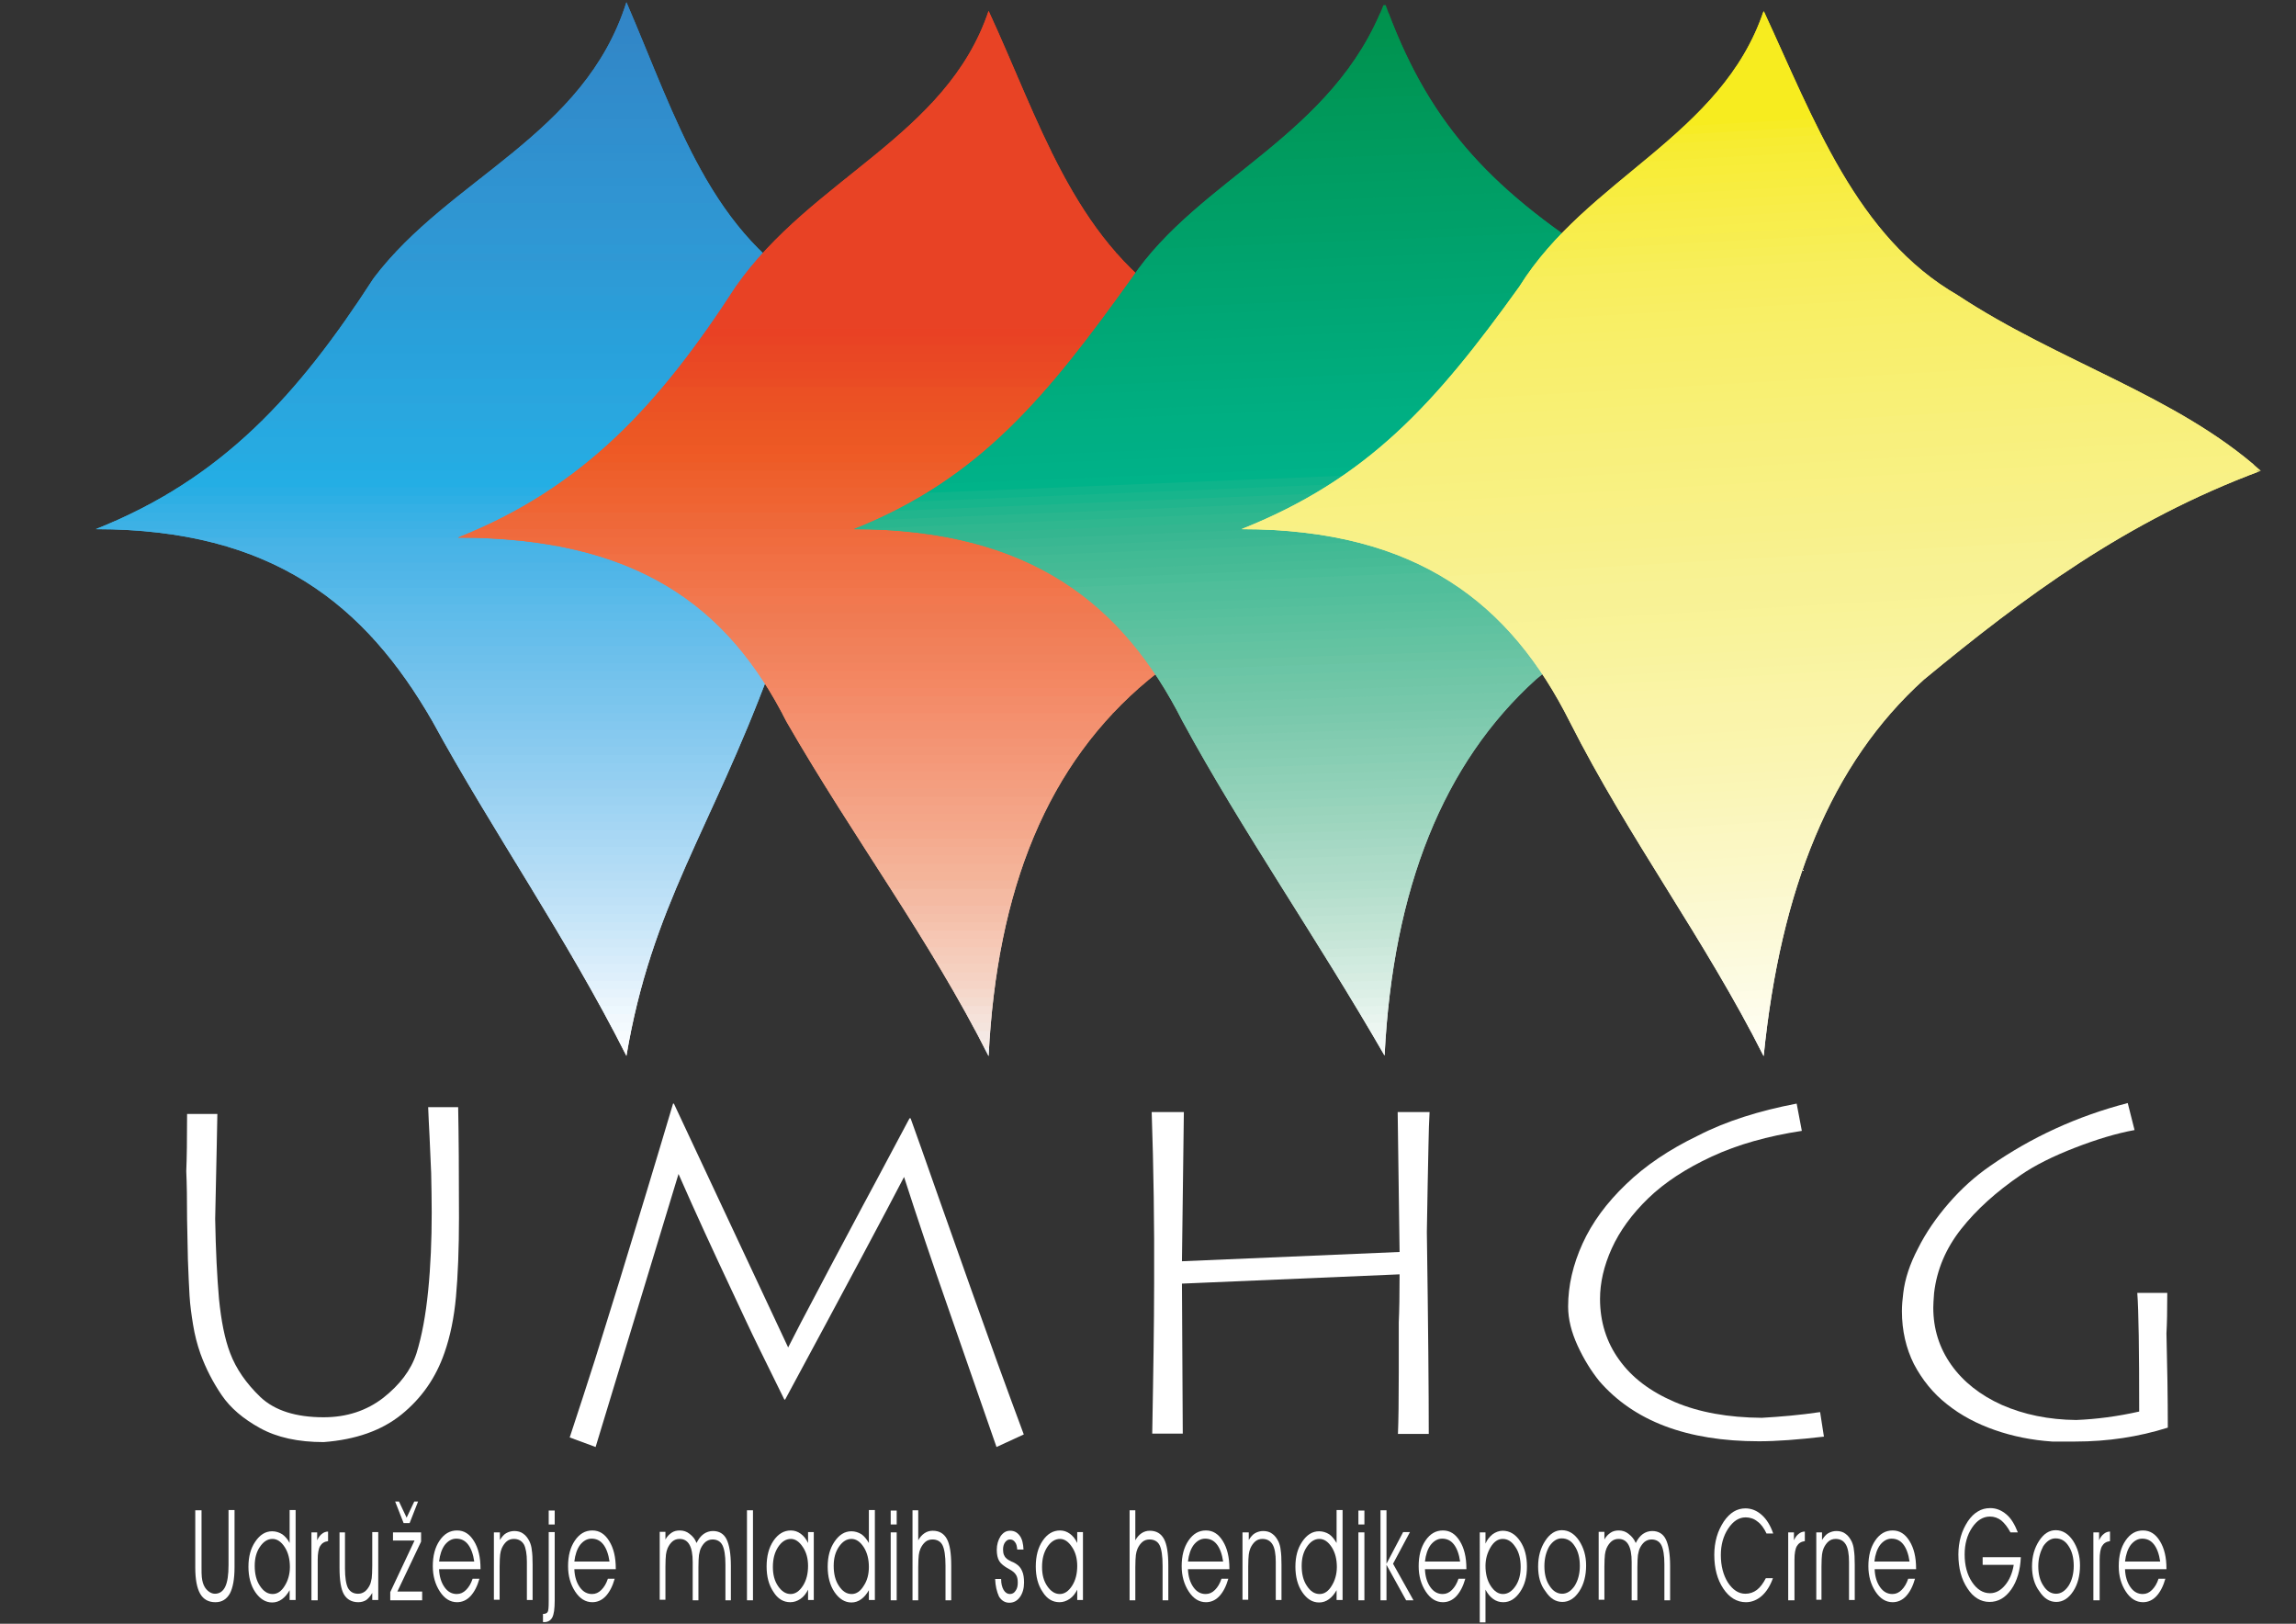 <?xml version="1.0" encoding="utf-8"?>
<!-- Generator: Adobe Illustrator 22.0.0, SVG Export Plug-In . SVG Version: 6.00 Build 0)  -->
<svg version="1.1" id="Layer_1" xmlns="http://www.w3.org/2000/svg" xmlns:xlink="http://www.w3.org/1999/xlink" x="0px" y="0px"
	 viewBox="0 0 841.9 595.3" style="enable-background:new 0 0 841.9 595.3;" xml:space="preserve">
<rect x="0" y="0" width="841.9" height="595.3" fill="#333333" stroke="none"/>
<style type="text/css">
	.Arched_x0020_Green{fill:url(#SVGID_1_);stroke:#FFFFFF;stroke-width:0.25;stroke-miterlimit:1;}
	.st0{clip-path:url(#SVGID_3_);fill-rule:evenodd;clip-rule:evenodd;fill:#3285C6;}
	.st1{clip-path:url(#SVGID_3_);fill-rule:evenodd;clip-rule:evenodd;fill:#3286C7;}
	.st2{clip-path:url(#SVGID_3_);fill-rule:evenodd;clip-rule:evenodd;fill:#3187C8;}
	.st3{clip-path:url(#SVGID_3_);fill-rule:evenodd;clip-rule:evenodd;fill:#3288C8;}
	.st4{clip-path:url(#SVGID_3_);fill-rule:evenodd;clip-rule:evenodd;fill:#3189C9;}
	.st5{clip-path:url(#SVGID_3_);fill-rule:evenodd;clip-rule:evenodd;fill:#308ACA;}
	.st6{clip-path:url(#SVGID_3_);fill-rule:evenodd;clip-rule:evenodd;fill:#308BCB;}
	.st7{clip-path:url(#SVGID_3_);fill-rule:evenodd;clip-rule:evenodd;fill:#318BCB;}
	.st8{clip-path:url(#SVGID_3_);fill-rule:evenodd;clip-rule:evenodd;fill:#308CCC;}
	.st9{clip-path:url(#SVGID_3_);fill-rule:evenodd;clip-rule:evenodd;fill:#308DCC;}
	.st10{clip-path:url(#SVGID_3_);fill-rule:evenodd;clip-rule:evenodd;fill:#318ECD;}
	.st11{clip-path:url(#SVGID_3_);fill-rule:evenodd;clip-rule:evenodd;fill:#308FCE;}
	.st12{clip-path:url(#SVGID_3_);fill-rule:evenodd;clip-rule:evenodd;fill:#2F90CF;}
	.st13{clip-path:url(#SVGID_3_);fill-rule:evenodd;clip-rule:evenodd;fill:#3091CF;}
	.st14{clip-path:url(#SVGID_3_);fill-rule:evenodd;clip-rule:evenodd;fill:#3092D0;}
	.st15{clip-path:url(#SVGID_3_);fill-rule:evenodd;clip-rule:evenodd;fill:#2F93D1;}
	.st16{clip-path:url(#SVGID_3_);fill-rule:evenodd;clip-rule:evenodd;fill:#3094D2;}
	.st17{clip-path:url(#SVGID_3_);fill-rule:evenodd;clip-rule:evenodd;fill:#2F96D2;}
	.st18{clip-path:url(#SVGID_3_);fill-rule:evenodd;clip-rule:evenodd;fill:#3096D3;}
	.st19{clip-path:url(#SVGID_3_);fill-rule:evenodd;clip-rule:evenodd;fill:#2F97D4;}
	.st20{clip-path:url(#SVGID_3_);fill-rule:evenodd;clip-rule:evenodd;fill:#2E99D5;}
	.st21{clip-path:url(#SVGID_3_);fill-rule:evenodd;clip-rule:evenodd;fill:#3098D4;}
	.st22{clip-path:url(#SVGID_3_);fill-rule:evenodd;clip-rule:evenodd;fill:#2D9BD6;}
	.st23{clip-path:url(#SVGID_3_);fill-rule:evenodd;clip-rule:evenodd;fill:#2D9CD7;}
	.st24{clip-path:url(#SVGID_3_);fill-rule:evenodd;clip-rule:evenodd;fill:#2B9DD8;}
	.st25{clip-path:url(#SVGID_3_);fill-rule:evenodd;clip-rule:evenodd;fill:#299ED9;}
	.st26{clip-path:url(#SVGID_3_);fill-rule:evenodd;clip-rule:evenodd;fill:#2A9FD9;}
	.st27{clip-path:url(#SVGID_3_);fill-rule:evenodd;clip-rule:evenodd;fill:#29A0DA;}
	.st28{clip-path:url(#SVGID_3_);fill-rule:evenodd;clip-rule:evenodd;fill:#28A1DB;}
	.st29{clip-path:url(#SVGID_3_);fill-rule:evenodd;clip-rule:evenodd;fill:#29A2DC;}
	.st30{clip-path:url(#SVGID_3_);fill-rule:evenodd;clip-rule:evenodd;fill:#29A3DD;}
	.st31{clip-path:url(#SVGID_3_);fill-rule:evenodd;clip-rule:evenodd;fill:#28A5DE;}
	.st32{clip-path:url(#SVGID_3_);fill-rule:evenodd;clip-rule:evenodd;fill:#2AA5DE;}
	.st33{clip-path:url(#SVGID_3_);fill-rule:evenodd;clip-rule:evenodd;fill:#29A7DF;}
	.st34{clip-path:url(#SVGID_3_);fill-rule:evenodd;clip-rule:evenodd;fill:#28A8E0;}
	.st35{clip-path:url(#SVGID_3_);fill-rule:evenodd;clip-rule:evenodd;fill:#26A9E1;}
	.st36{clip-path:url(#SVGID_3_);fill-rule:evenodd;clip-rule:evenodd;fill:#27AAE1;}
	.st37{clip-path:url(#SVGID_3_);fill-rule:evenodd;clip-rule:evenodd;fill:#26ABE2;}
	.st38{clip-path:url(#SVGID_3_);fill-rule:evenodd;clip-rule:evenodd;fill:#24ACE3;}
	.st39{clip-path:url(#SVGID_3_);fill-rule:evenodd;clip-rule:evenodd;fill:#25ADE4;}
	.st40{clip-path:url(#SVGID_3_);fill-rule:evenodd;clip-rule:evenodd;fill:#24AEE4;}
	.st41{clip-path:url(#SVGID_3_);fill-rule:evenodd;clip-rule:evenodd;fill:#29AEE4;}
	.st42{clip-path:url(#SVGID_3_);fill-rule:evenodd;clip-rule:evenodd;fill:#2EAFE4;}
	.st43{clip-path:url(#SVGID_3_);fill-rule:evenodd;clip-rule:evenodd;fill:#34B0E5;}
	.st44{clip-path:url(#SVGID_3_);fill-rule:evenodd;clip-rule:evenodd;fill:#38B1E5;}
	.st45{clip-path:url(#SVGID_3_);fill-rule:evenodd;clip-rule:evenodd;fill:#3DB1E5;}
	.st46{clip-path:url(#SVGID_3_);fill-rule:evenodd;clip-rule:evenodd;fill:#40B2E6;}
	.st47{clip-path:url(#SVGID_3_);fill-rule:evenodd;clip-rule:evenodd;fill:#46B3E6;}
	.st48{clip-path:url(#SVGID_3_);fill-rule:evenodd;clip-rule:evenodd;fill:#49B4E7;}
	.st49{clip-path:url(#SVGID_3_);fill-rule:evenodd;clip-rule:evenodd;fill:#4BB4E7;}
	.st50{clip-path:url(#SVGID_3_);fill-rule:evenodd;clip-rule:evenodd;fill:#4FB5E7;}
	.st51{clip-path:url(#SVGID_3_);fill-rule:evenodd;clip-rule:evenodd;fill:#51B6E8;}
	.st52{clip-path:url(#SVGID_3_);fill-rule:evenodd;clip-rule:evenodd;fill:#53B7E8;}
	.st53{clip-path:url(#SVGID_3_);fill-rule:evenodd;clip-rule:evenodd;fill:#56B9E9;}
	.st54{clip-path:url(#SVGID_3_);fill-rule:evenodd;clip-rule:evenodd;fill:#59BAE9;}
	.st55{clip-path:url(#SVGID_3_);fill-rule:evenodd;clip-rule:evenodd;fill:#5DBBEA;}
	.st56{clip-path:url(#SVGID_3_);fill-rule:evenodd;clip-rule:evenodd;fill:#5FBCEA;}
	.st57{clip-path:url(#SVGID_3_);fill-rule:evenodd;clip-rule:evenodd;fill:#62BDEB;}
	.st58{clip-path:url(#SVGID_3_);fill-rule:evenodd;clip-rule:evenodd;fill:#65BDEA;}
	.st59{clip-path:url(#SVGID_3_);fill-rule:evenodd;clip-rule:evenodd;fill:#67BEEB;}
	.st60{clip-path:url(#SVGID_3_);fill-rule:evenodd;clip-rule:evenodd;fill:#6BBFEB;}
	.st61{clip-path:url(#SVGID_3_);fill-rule:evenodd;clip-rule:evenodd;fill:#6DC0EB;}
	.st62{clip-path:url(#SVGID_3_);fill-rule:evenodd;clip-rule:evenodd;fill:#70C1EC;}
	.st63{clip-path:url(#SVGID_3_);fill-rule:evenodd;clip-rule:evenodd;fill:#73C2EC;}
	.st64{clip-path:url(#SVGID_3_);fill-rule:evenodd;clip-rule:evenodd;fill:#76C3EC;}
	.st65{clip-path:url(#SVGID_3_);fill-rule:evenodd;clip-rule:evenodd;fill:#78C4ED;}
	.st66{clip-path:url(#SVGID_3_);fill-rule:evenodd;clip-rule:evenodd;fill:#7AC5ED;}
	.st67{clip-path:url(#SVGID_3_);fill-rule:evenodd;clip-rule:evenodd;fill:#7DC6EE;}
	.st68{clip-path:url(#SVGID_3_);fill-rule:evenodd;clip-rule:evenodd;fill:#80C7EE;}
	.st69{clip-path:url(#SVGID_3_);fill-rule:evenodd;clip-rule:evenodd;fill:#83C8EF;}
	.st70{clip-path:url(#SVGID_3_);fill-rule:evenodd;clip-rule:evenodd;fill:#86C9EF;}
	.st71{clip-path:url(#SVGID_3_);fill-rule:evenodd;clip-rule:evenodd;fill:#88CAEF;}
	.st72{clip-path:url(#SVGID_3_);fill-rule:evenodd;clip-rule:evenodd;fill:#8BCBEF;}
	.st73{clip-path:url(#SVGID_3_);fill-rule:evenodd;clip-rule:evenodd;fill:#8ECDF0;}
	.st74{clip-path:url(#SVGID_3_);fill-rule:evenodd;clip-rule:evenodd;fill:#91CEF1;}
	.st75{clip-path:url(#SVGID_3_);fill-rule:evenodd;clip-rule:evenodd;fill:#93CFF1;}
	.st76{clip-path:url(#SVGID_3_);fill-rule:evenodd;clip-rule:evenodd;fill:#97CFF1;}
	.st77{clip-path:url(#SVGID_3_);fill-rule:evenodd;clip-rule:evenodd;fill:#99D1F1;}
	.st78{clip-path:url(#SVGID_3_);fill-rule:evenodd;clip-rule:evenodd;fill:#9CD2F2;}
	.st79{clip-path:url(#SVGID_3_);fill-rule:evenodd;clip-rule:evenodd;fill:#9FD4F3;}
	.st80{clip-path:url(#SVGID_3_);fill-rule:evenodd;clip-rule:evenodd;fill:#A2D5F3;}
	.st81{clip-path:url(#SVGID_3_);fill-rule:evenodd;clip-rule:evenodd;fill:#A5D6F3;}
	.st82{clip-path:url(#SVGID_3_);fill-rule:evenodd;clip-rule:evenodd;fill:#A8D7F4;}
	.st83{clip-path:url(#SVGID_3_);fill-rule:evenodd;clip-rule:evenodd;fill:#AAD8F4;}
	.st84{clip-path:url(#SVGID_3_);fill-rule:evenodd;clip-rule:evenodd;fill:#ADDAF5;}
	.st85{clip-path:url(#SVGID_3_);fill-rule:evenodd;clip-rule:evenodd;fill:#B0DBF5;}
	.st86{clip-path:url(#SVGID_3_);fill-rule:evenodd;clip-rule:evenodd;fill:#B3DCF5;}
	.st87{clip-path:url(#SVGID_3_);fill-rule:evenodd;clip-rule:evenodd;fill:#B6DDF5;}
	.st88{clip-path:url(#SVGID_3_);fill-rule:evenodd;clip-rule:evenodd;fill:#B9DFF6;}
	.st89{clip-path:url(#SVGID_3_);fill-rule:evenodd;clip-rule:evenodd;fill:#BCE0F7;}
	.st90{clip-path:url(#SVGID_3_);fill-rule:evenodd;clip-rule:evenodd;fill:#BFE1F7;}
	.st91{clip-path:url(#SVGID_3_);fill-rule:evenodd;clip-rule:evenodd;fill:#C2E3F8;}
	.st92{clip-path:url(#SVGID_3_);fill-rule:evenodd;clip-rule:evenodd;fill:#C5E5F8;}
	.st93{clip-path:url(#SVGID_3_);fill-rule:evenodd;clip-rule:evenodd;fill:#C9E6F8;}
	.st94{clip-path:url(#SVGID_3_);fill-rule:evenodd;clip-rule:evenodd;fill:#CCE8F9;}
	.st95{clip-path:url(#SVGID_3_);fill-rule:evenodd;clip-rule:evenodd;fill:#D0E9F9;}
	.st96{clip-path:url(#SVGID_3_);fill-rule:evenodd;clip-rule:evenodd;fill:#D3EBFA;}
	.st97{clip-path:url(#SVGID_3_);fill-rule:evenodd;clip-rule:evenodd;fill:#D7ECFA;}
	.st98{clip-path:url(#SVGID_3_);fill-rule:evenodd;clip-rule:evenodd;fill:#DBEEFB;}
	.st99{clip-path:url(#SVGID_3_);fill-rule:evenodd;clip-rule:evenodd;fill:#DEEFFB;}
	.st100{clip-path:url(#SVGID_3_);fill-rule:evenodd;clip-rule:evenodd;fill:#E2F2FC;}
	.st101{clip-path:url(#SVGID_3_);fill-rule:evenodd;clip-rule:evenodd;fill:#E6F3FC;}
	.st102{clip-path:url(#SVGID_3_);fill-rule:evenodd;clip-rule:evenodd;fill:#EAF5FC;}
	.st103{clip-path:url(#SVGID_3_);fill-rule:evenodd;clip-rule:evenodd;fill:#EDF8FE;}
	.st104{clip-path:url(#SVGID_3_);fill-rule:evenodd;clip-rule:evenodd;fill:#F1F8FD;}
	.st105{clip-path:url(#SVGID_3_);fill-rule:evenodd;clip-rule:evenodd;fill:#F3FAFE;}
	.st106{clip-path:url(#SVGID_3_);fill-rule:evenodd;clip-rule:evenodd;fill:#F7FBFE;}
	.st107{clip-path:url(#SVGID_3_);fill-rule:evenodd;clip-rule:evenodd;fill:#FAFDFF;}
	.st108{clip-path:url(#SVGID_3_);fill-rule:evenodd;clip-rule:evenodd;fill:#FFFFFF;}
	.st109{clip-path:url(#SVGID_5_);fill-rule:evenodd;clip-rule:evenodd;fill:#E84325;}
	.st110{clip-path:url(#SVGID_5_);fill-rule:evenodd;clip-rule:evenodd;fill:#E84225;}
	.st111{clip-path:url(#SVGID_5_);fill-rule:evenodd;clip-rule:evenodd;fill:#E94124;}
	.st112{clip-path:url(#SVGID_5_);fill-rule:evenodd;clip-rule:evenodd;fill:#E94324;}
	.st113{clip-path:url(#SVGID_5_);fill-rule:evenodd;clip-rule:evenodd;fill:#E94624;}
	.st114{clip-path:url(#SVGID_5_);fill-rule:evenodd;clip-rule:evenodd;fill:#E94724;}
	.st115{clip-path:url(#SVGID_5_);fill-rule:evenodd;clip-rule:evenodd;fill:#EA4924;}
	.st116{clip-path:url(#SVGID_5_);fill-rule:evenodd;clip-rule:evenodd;fill:#EA4A24;}
	.st117{clip-path:url(#SVGID_5_);fill-rule:evenodd;clip-rule:evenodd;fill:#EA4C24;}
	.st118{clip-path:url(#SVGID_5_);fill-rule:evenodd;clip-rule:evenodd;fill:#EB5024;}
	.st119{clip-path:url(#SVGID_5_);fill-rule:evenodd;clip-rule:evenodd;fill:#EB5124;}
	.st120{clip-path:url(#SVGID_5_);fill-rule:evenodd;clip-rule:evenodd;fill:#EB5224;}
	.st121{clip-path:url(#SVGID_5_);fill-rule:evenodd;clip-rule:evenodd;fill:#EB5424;}
	.st122{clip-path:url(#SVGID_5_);fill-rule:evenodd;clip-rule:evenodd;fill:#EC5624;}
	.st123{clip-path:url(#SVGID_5_);fill-rule:evenodd;clip-rule:evenodd;fill:#EC5724;}
	.st124{clip-path:url(#SVGID_5_);fill-rule:evenodd;clip-rule:evenodd;fill:#EC5824;}
	.st125{clip-path:url(#SVGID_5_);fill-rule:evenodd;clip-rule:evenodd;fill:#EE5925;}
	.st126{clip-path:url(#SVGID_5_);fill-rule:evenodd;clip-rule:evenodd;fill:#EE5B26;}
	.st127{clip-path:url(#SVGID_5_);fill-rule:evenodd;clip-rule:evenodd;fill:#ED5D29;}
	.st128{clip-path:url(#SVGID_5_);fill-rule:evenodd;clip-rule:evenodd;fill:#EE5F2C;}
	.st129{clip-path:url(#SVGID_5_);fill-rule:evenodd;clip-rule:evenodd;fill:#EE602D;}
	.st130{clip-path:url(#SVGID_5_);fill-rule:evenodd;clip-rule:evenodd;fill:#EE6230;}
	.st131{clip-path:url(#SVGID_5_);fill-rule:evenodd;clip-rule:evenodd;fill:#EF6331;}
	.st132{clip-path:url(#SVGID_5_);fill-rule:evenodd;clip-rule:evenodd;fill:#EF6534;}
	.st133{clip-path:url(#SVGID_5_);fill-rule:evenodd;clip-rule:evenodd;fill:#EE6838;}
	.st134{clip-path:url(#SVGID_5_);fill-rule:evenodd;clip-rule:evenodd;fill:#EF6839;}
	.st135{clip-path:url(#SVGID_5_);fill-rule:evenodd;clip-rule:evenodd;fill:#EF6A3D;}
	.st136{clip-path:url(#SVGID_5_);fill-rule:evenodd;clip-rule:evenodd;fill:#F06C3E;}
	.st137{clip-path:url(#SVGID_5_);fill-rule:evenodd;clip-rule:evenodd;fill:#F06D41;}
	.st138{clip-path:url(#SVGID_5_);fill-rule:evenodd;clip-rule:evenodd;fill:#F17044;}
	.st139{clip-path:url(#SVGID_5_);fill-rule:evenodd;clip-rule:evenodd;fill:#F17145;}
	.st140{clip-path:url(#SVGID_5_);fill-rule:evenodd;clip-rule:evenodd;fill:#F17348;}
	.st141{clip-path:url(#SVGID_5_);fill-rule:evenodd;clip-rule:evenodd;fill:#F17449;}
	.st142{clip-path:url(#SVGID_5_);fill-rule:evenodd;clip-rule:evenodd;fill:#F2764C;}
	.st143{clip-path:url(#SVGID_5_);fill-rule:evenodd;clip-rule:evenodd;fill:#F2784F;}
	.st144{clip-path:url(#SVGID_5_);fill-rule:evenodd;clip-rule:evenodd;fill:#F07950;}
	.st145{clip-path:url(#SVGID_5_);fill-rule:evenodd;clip-rule:evenodd;fill:#F07B53;}
	.st146{clip-path:url(#SVGID_5_);fill-rule:evenodd;clip-rule:evenodd;fill:#F07C54;}
	.st147{clip-path:url(#SVGID_5_);fill-rule:evenodd;clip-rule:evenodd;fill:#F17E57;}
	.st148{clip-path:url(#SVGID_5_);fill-rule:evenodd;clip-rule:evenodd;fill:#F18059;}
	.st149{clip-path:url(#SVGID_5_);fill-rule:evenodd;clip-rule:evenodd;fill:#F1815B;}
	.st150{clip-path:url(#SVGID_5_);fill-rule:evenodd;clip-rule:evenodd;fill:#F1835D;}
	.st151{clip-path:url(#SVGID_5_);fill-rule:evenodd;clip-rule:evenodd;fill:#F3845F;}
	.st152{clip-path:url(#SVGID_5_);fill-rule:evenodd;clip-rule:evenodd;fill:#F38661;}
	.st153{clip-path:url(#SVGID_5_);fill-rule:evenodd;clip-rule:evenodd;fill:#F38863;}
	.st154{clip-path:url(#SVGID_5_);fill-rule:evenodd;clip-rule:evenodd;fill:#F48966;}
	.st155{clip-path:url(#SVGID_5_);fill-rule:evenodd;clip-rule:evenodd;fill:#F38C69;}
	.st156{clip-path:url(#SVGID_5_);fill-rule:evenodd;clip-rule:evenodd;fill:#F48D6B;}
	.st157{clip-path:url(#SVGID_5_);fill-rule:evenodd;clip-rule:evenodd;fill:#F4906E;}
	.st158{clip-path:url(#SVGID_5_);fill-rule:evenodd;clip-rule:evenodd;fill:#F39170;}
	.st159{clip-path:url(#SVGID_5_);fill-rule:evenodd;clip-rule:evenodd;fill:#F39271;}
	.st160{clip-path:url(#SVGID_5_);fill-rule:evenodd;clip-rule:evenodd;fill:#F39474;}
	.st161{clip-path:url(#SVGID_5_);fill-rule:evenodd;clip-rule:evenodd;fill:#F39676;}
	.st162{clip-path:url(#SVGID_5_);fill-rule:evenodd;clip-rule:evenodd;fill:#F49878;}
	.st163{clip-path:url(#SVGID_5_);fill-rule:evenodd;clip-rule:evenodd;fill:#F49A7B;}
	.st164{clip-path:url(#SVGID_5_);fill-rule:evenodd;clip-rule:evenodd;fill:#F49C7D;}
	.st165{clip-path:url(#SVGID_5_);fill-rule:evenodd;clip-rule:evenodd;fill:#F49E7F;}
	.st166{clip-path:url(#SVGID_5_);fill-rule:evenodd;clip-rule:evenodd;fill:#F39F81;}
	.st167{clip-path:url(#SVGID_5_);fill-rule:evenodd;clip-rule:evenodd;fill:#F4A284;}
	.st168{clip-path:url(#SVGID_5_);fill-rule:evenodd;clip-rule:evenodd;fill:#F4A487;}
	.st169{clip-path:url(#SVGID_5_);fill-rule:evenodd;clip-rule:evenodd;fill:#F4A688;}
	.st170{clip-path:url(#SVGID_5_);fill-rule:evenodd;clip-rule:evenodd;fill:#F4A78B;}
	.st171{clip-path:url(#SVGID_5_);fill-rule:evenodd;clip-rule:evenodd;fill:#F4A98C;}
	.st172{clip-path:url(#SVGID_5_);fill-rule:evenodd;clip-rule:evenodd;fill:#F4AC90;}
	.st173{clip-path:url(#SVGID_5_);fill-rule:evenodd;clip-rule:evenodd;fill:#F4AE93;}
	.st174{clip-path:url(#SVGID_5_);fill-rule:evenodd;clip-rule:evenodd;fill:#F4B095;}
	.st175{clip-path:url(#SVGID_5_);fill-rule:evenodd;clip-rule:evenodd;fill:#F4B398;}
	.st176{clip-path:url(#SVGID_5_);fill-rule:evenodd;clip-rule:evenodd;fill:#F4B499;}
	.st177{clip-path:url(#SVGID_5_);fill-rule:evenodd;clip-rule:evenodd;fill:#F3B69D;}
	.st178{clip-path:url(#SVGID_5_);fill-rule:evenodd;clip-rule:evenodd;fill:#F4BAA2;}
	.st179{clip-path:url(#SVGID_5_);fill-rule:evenodd;clip-rule:evenodd;fill:#F4BAA3;}
	.st180{clip-path:url(#SVGID_5_);fill-rule:evenodd;clip-rule:evenodd;fill:#F4BDA8;}
	.st181{clip-path:url(#SVGID_5_);fill-rule:evenodd;clip-rule:evenodd;fill:#F4C0AA;}
	.st182{clip-path:url(#SVGID_5_);fill-rule:evenodd;clip-rule:evenodd;fill:#F5C3AE;}
	.st183{clip-path:url(#SVGID_5_);fill-rule:evenodd;clip-rule:evenodd;fill:#F6C6B3;}
	.st184{clip-path:url(#SVGID_5_);fill-rule:evenodd;clip-rule:evenodd;fill:#F6C8B5;}
	.st185{clip-path:url(#SVGID_5_);fill-rule:evenodd;clip-rule:evenodd;fill:#F5CBB9;}
	.st186{clip-path:url(#SVGID_5_);fill-rule:evenodd;clip-rule:evenodd;fill:#F5CDBC;}
	.st187{clip-path:url(#SVGID_5_);fill-rule:evenodd;clip-rule:evenodd;fill:#F5D0BF;}
	.st188{clip-path:url(#SVGID_5_);fill-rule:evenodd;clip-rule:evenodd;fill:#F5D2C3;}
	.st189{clip-path:url(#SVGID_5_);fill-rule:evenodd;clip-rule:evenodd;fill:#F5D4C6;}
	.st190{clip-path:url(#SVGID_5_);fill-rule:evenodd;clip-rule:evenodd;fill:#F5D8CB;}
	.st191{clip-path:url(#SVGID_5_);fill-rule:evenodd;clip-rule:evenodd;fill:#F4DBCF;}
	.st192{clip-path:url(#SVGID_5_);fill-rule:evenodd;clip-rule:evenodd;fill:#F5DFD6;}
	.st193{clip-path:url(#SVGID_5_);fill-rule:evenodd;clip-rule:evenodd;fill:#F5E2DA;}
	.st194{clip-path:url(#SVGID_5_);fill-rule:evenodd;clip-rule:evenodd;fill:#F4E4DD;}
	.st195{clip-path:url(#SVGID_5_);fill-rule:evenodd;clip-rule:evenodd;fill:#F4E8E4;}
	.st196{clip-path:url(#SVGID_5_);fill-rule:evenodd;clip-rule:evenodd;fill:#F5EBE6;}
	.st197{clip-path:url(#SVGID_5_);fill-rule:evenodd;clip-rule:evenodd;fill:#F3F3F5;}
	.st198{clip-path:url(#SVGID_7_);fill-rule:evenodd;clip-rule:evenodd;fill:#00914C;}
	.st199{clip-path:url(#SVGID_7_);fill-rule:evenodd;clip-rule:evenodd;fill:#00924D;}
	.st200{clip-path:url(#SVGID_7_);fill-rule:evenodd;clip-rule:evenodd;fill:#00924E;}
	.st201{clip-path:url(#SVGID_7_);fill-rule:evenodd;clip-rule:evenodd;fill:#00934F;}
	.st202{clip-path:url(#SVGID_7_);fill-rule:evenodd;clip-rule:evenodd;fill:#009450;}
	.st203{clip-path:url(#SVGID_7_);fill-rule:evenodd;clip-rule:evenodd;fill:#009452;}
	.st204{clip-path:url(#SVGID_7_);fill-rule:evenodd;clip-rule:evenodd;fill:#009553;}
	.st205{clip-path:url(#SVGID_7_);fill-rule:evenodd;clip-rule:evenodd;fill:#009554;}
	.st206{clip-path:url(#SVGID_7_);fill-rule:evenodd;clip-rule:evenodd;fill:#009655;}
	.st207{clip-path:url(#SVGID_7_);fill-rule:evenodd;clip-rule:evenodd;fill:#009656;}
	.st208{clip-path:url(#SVGID_7_);fill-rule:evenodd;clip-rule:evenodd;fill:#009757;}
	.st209{clip-path:url(#SVGID_7_);fill-rule:evenodd;clip-rule:evenodd;fill:#009859;}
	.st210{clip-path:url(#SVGID_7_);fill-rule:evenodd;clip-rule:evenodd;fill:#00985A;}
	.st211{clip-path:url(#SVGID_7_);fill-rule:evenodd;clip-rule:evenodd;fill:#00995B;}
	.st212{clip-path:url(#SVGID_7_);fill-rule:evenodd;clip-rule:evenodd;fill:#00995C;}
	.st213{clip-path:url(#SVGID_7_);fill-rule:evenodd;clip-rule:evenodd;fill:#009A5D;}
	.st214{clip-path:url(#SVGID_7_);fill-rule:evenodd;clip-rule:evenodd;fill:#009B5E;}
	.st215{clip-path:url(#SVGID_7_);fill-rule:evenodd;clip-rule:evenodd;fill:#009B5F;}
	.st216{clip-path:url(#SVGID_7_);fill-rule:evenodd;clip-rule:evenodd;fill:#009C61;}
	.st217{clip-path:url(#SVGID_7_);fill-rule:evenodd;clip-rule:evenodd;fill:#009C62;}
	.st218{clip-path:url(#SVGID_7_);fill-rule:evenodd;clip-rule:evenodd;fill:#009D63;}
	.st219{clip-path:url(#SVGID_7_);fill-rule:evenodd;clip-rule:evenodd;fill:#009E64;}
	.st220{clip-path:url(#SVGID_7_);fill-rule:evenodd;clip-rule:evenodd;fill:#009E65;}
	.st221{clip-path:url(#SVGID_7_);fill-rule:evenodd;clip-rule:evenodd;fill:#009F66;}
	.st222{clip-path:url(#SVGID_7_);fill-rule:evenodd;clip-rule:evenodd;fill:#009F67;}
	.st223{clip-path:url(#SVGID_7_);fill-rule:evenodd;clip-rule:evenodd;fill:#00A068;}
	.st224{clip-path:url(#SVGID_7_);fill-rule:evenodd;clip-rule:evenodd;fill:#00A069;}
	.st225{clip-path:url(#SVGID_7_);fill-rule:evenodd;clip-rule:evenodd;fill:#00A16A;}
	.st226{clip-path:url(#SVGID_7_);fill-rule:evenodd;clip-rule:evenodd;fill:#00A26C;}
	.st227{clip-path:url(#SVGID_7_);fill-rule:evenodd;clip-rule:evenodd;fill:#00A26D;}
	.st228{clip-path:url(#SVGID_7_);fill-rule:evenodd;clip-rule:evenodd;fill:#00A36E;}
	.st229{clip-path:url(#SVGID_7_);fill-rule:evenodd;clip-rule:evenodd;fill:#00A46F;}
	.st230{clip-path:url(#SVGID_7_);fill-rule:evenodd;clip-rule:evenodd;fill:#00A470;}
	.st231{clip-path:url(#SVGID_7_);fill-rule:evenodd;clip-rule:evenodd;fill:#00A571;}
	.st232{clip-path:url(#SVGID_7_);fill-rule:evenodd;clip-rule:evenodd;fill:#00A572;}
	.st233{clip-path:url(#SVGID_7_);fill-rule:evenodd;clip-rule:evenodd;fill:#00A674;}
	.st234{clip-path:url(#SVGID_7_);fill-rule:evenodd;clip-rule:evenodd;fill:#00A775;}
	.st235{clip-path:url(#SVGID_7_);fill-rule:evenodd;clip-rule:evenodd;fill:#00A776;}
	.st236{clip-path:url(#SVGID_7_);fill-rule:evenodd;clip-rule:evenodd;fill:#00A877;}
	.st237{clip-path:url(#SVGID_7_);fill-rule:evenodd;clip-rule:evenodd;fill:#00A978;}
	.st238{clip-path:url(#SVGID_7_);fill-rule:evenodd;clip-rule:evenodd;fill:#00A979;}
	.st239{clip-path:url(#SVGID_7_);fill-rule:evenodd;clip-rule:evenodd;fill:#00AA7A;}
	.st240{clip-path:url(#SVGID_7_);fill-rule:evenodd;clip-rule:evenodd;fill:#00AB7B;}
	.st241{clip-path:url(#SVGID_7_);fill-rule:evenodd;clip-rule:evenodd;fill:#00AB7C;}
	.st242{clip-path:url(#SVGID_7_);fill-rule:evenodd;clip-rule:evenodd;fill:#00AC7E;}
	.st243{clip-path:url(#SVGID_7_);fill-rule:evenodd;clip-rule:evenodd;fill:#00AD7F;}
	.st244{clip-path:url(#SVGID_7_);fill-rule:evenodd;clip-rule:evenodd;fill:#00AD80;}
	.st245{clip-path:url(#SVGID_7_);fill-rule:evenodd;clip-rule:evenodd;fill:#00AE81;}
	.st246{clip-path:url(#SVGID_7_);fill-rule:evenodd;clip-rule:evenodd;fill:#00AF82;}
	.st247{clip-path:url(#SVGID_7_);fill-rule:evenodd;clip-rule:evenodd;fill:#00AF83;}
	.st248{clip-path:url(#SVGID_7_);fill-rule:evenodd;clip-rule:evenodd;fill:#00AF84;}
	.st249{clip-path:url(#SVGID_7_);fill-rule:evenodd;clip-rule:evenodd;fill:#00AF85;}
	.st250{clip-path:url(#SVGID_7_);fill-rule:evenodd;clip-rule:evenodd;fill:#00B086;}
	.st251{clip-path:url(#SVGID_7_);fill-rule:evenodd;clip-rule:evenodd;fill:#00B187;}
	.st252{clip-path:url(#SVGID_7_);fill-rule:evenodd;clip-rule:evenodd;fill:#00B188;}
	.st253{clip-path:url(#SVGID_7_);fill-rule:evenodd;clip-rule:evenodd;fill:#00B389;}
	.st254{clip-path:url(#SVGID_7_);fill-rule:evenodd;clip-rule:evenodd;fill:#0EB48B;}
	.st255{clip-path:url(#SVGID_7_);fill-rule:evenodd;clip-rule:evenodd;fill:#17B58C;}
	.st256{clip-path:url(#SVGID_7_);fill-rule:evenodd;clip-rule:evenodd;fill:#21B58D;}
	.st257{clip-path:url(#SVGID_7_);fill-rule:evenodd;clip-rule:evenodd;fill:#29B68E;}
	.st258{clip-path:url(#SVGID_7_);fill-rule:evenodd;clip-rule:evenodd;fill:#2FB78F;}
	.st259{clip-path:url(#SVGID_7_);fill-rule:evenodd;clip-rule:evenodd;fill:#34B690;}
	.st260{clip-path:url(#SVGID_7_);fill-rule:evenodd;clip-rule:evenodd;fill:#39B792;}
	.st261{clip-path:url(#SVGID_7_);fill-rule:evenodd;clip-rule:evenodd;fill:#3DB893;}
	.st262{clip-path:url(#SVGID_7_);fill-rule:evenodd;clip-rule:evenodd;fill:#41BA94;}
	.st263{clip-path:url(#SVGID_7_);fill-rule:evenodd;clip-rule:evenodd;fill:#44BA95;}
	.st264{clip-path:url(#SVGID_7_);fill-rule:evenodd;clip-rule:evenodd;fill:#47BB96;}
	.st265{clip-path:url(#SVGID_7_);fill-rule:evenodd;clip-rule:evenodd;fill:#4ABD98;}
	.st266{clip-path:url(#SVGID_7_);fill-rule:evenodd;clip-rule:evenodd;fill:#4FBE9A;}
	.st267{clip-path:url(#SVGID_7_);fill-rule:evenodd;clip-rule:evenodd;fill:#51BE9B;}
	.st268{clip-path:url(#SVGID_7_);fill-rule:evenodd;clip-rule:evenodd;fill:#54BF9C;}
	.st269{clip-path:url(#SVGID_7_);fill-rule:evenodd;clip-rule:evenodd;fill:#57C09D;}
	.st270{clip-path:url(#SVGID_7_);fill-rule:evenodd;clip-rule:evenodd;fill:#5AC19E;}
	.st271{clip-path:url(#SVGID_7_);fill-rule:evenodd;clip-rule:evenodd;fill:#5DC19F;}
	.st272{clip-path:url(#SVGID_7_);fill-rule:evenodd;clip-rule:evenodd;fill:#60C2A1;}
	.st273{clip-path:url(#SVGID_7_);fill-rule:evenodd;clip-rule:evenodd;fill:#63C3A1;}
	.st274{clip-path:url(#SVGID_7_);fill-rule:evenodd;clip-rule:evenodd;fill:#65C3A2;}
	.st275{clip-path:url(#SVGID_7_);fill-rule:evenodd;clip-rule:evenodd;fill:#69C4A3;}
	.st276{clip-path:url(#SVGID_7_);fill-rule:evenodd;clip-rule:evenodd;fill:#6BC5A6;}
	.st277{clip-path:url(#SVGID_7_);fill-rule:evenodd;clip-rule:evenodd;fill:#6EC6A6;}
	.st278{clip-path:url(#SVGID_7_);fill-rule:evenodd;clip-rule:evenodd;fill:#71C6A7;}
	.st279{clip-path:url(#SVGID_7_);fill-rule:evenodd;clip-rule:evenodd;fill:#73C7A9;}
	.st280{clip-path:url(#SVGID_7_);fill-rule:evenodd;clip-rule:evenodd;fill:#76C8AA;}
	.st281{clip-path:url(#SVGID_7_);fill-rule:evenodd;clip-rule:evenodd;fill:#78C8AB;}
	.st282{clip-path:url(#SVGID_7_);fill-rule:evenodd;clip-rule:evenodd;fill:#7BC9AD;}
	.st283{clip-path:url(#SVGID_7_);fill-rule:evenodd;clip-rule:evenodd;fill:#7ECAAE;}
	.st284{clip-path:url(#SVGID_7_);fill-rule:evenodd;clip-rule:evenodd;fill:#81CBB0;}
	.st285{clip-path:url(#SVGID_7_);fill-rule:evenodd;clip-rule:evenodd;fill:#84CCB1;}
	.st286{clip-path:url(#SVGID_7_);fill-rule:evenodd;clip-rule:evenodd;fill:#86CDB2;}
	.st287{clip-path:url(#SVGID_7_);fill-rule:evenodd;clip-rule:evenodd;fill:#88CEB4;}
	.st288{clip-path:url(#SVGID_7_);fill-rule:evenodd;clip-rule:evenodd;fill:#8CCFB5;}
	.st289{clip-path:url(#SVGID_7_);fill-rule:evenodd;clip-rule:evenodd;fill:#8ED0B7;}
	.st290{clip-path:url(#SVGID_7_);fill-rule:evenodd;clip-rule:evenodd;fill:#91D1B8;}
	.st291{clip-path:url(#SVGID_7_);fill-rule:evenodd;clip-rule:evenodd;fill:#93D2BA;}
	.st292{clip-path:url(#SVGID_7_);fill-rule:evenodd;clip-rule:evenodd;fill:#96D3BB;}
	.st293{clip-path:url(#SVGID_7_);fill-rule:evenodd;clip-rule:evenodd;fill:#9AD4BC;}
	.st294{clip-path:url(#SVGID_7_);fill-rule:evenodd;clip-rule:evenodd;fill:#9CD5BE;}
	.st295{clip-path:url(#SVGID_7_);fill-rule:evenodd;clip-rule:evenodd;fill:#9FD6BF;}
	.st296{clip-path:url(#SVGID_7_);fill-rule:evenodd;clip-rule:evenodd;fill:#A2D7C2;}
	.st297{clip-path:url(#SVGID_7_);fill-rule:evenodd;clip-rule:evenodd;fill:#A5D8C4;}
	.st298{clip-path:url(#SVGID_7_);fill-rule:evenodd;clip-rule:evenodd;fill:#A8D9C5;}
	.st299{clip-path:url(#SVGID_7_);fill-rule:evenodd;clip-rule:evenodd;fill:#ABDBC7;}
	.st300{clip-path:url(#SVGID_7_);fill-rule:evenodd;clip-rule:evenodd;fill:#ADDBC8;}
	.st301{clip-path:url(#SVGID_7_);fill-rule:evenodd;clip-rule:evenodd;fill:#AFDCCA;}
	.st302{clip-path:url(#SVGID_7_);fill-rule:evenodd;clip-rule:evenodd;fill:#B2DECB;}
	.st303{clip-path:url(#SVGID_7_);fill-rule:evenodd;clip-rule:evenodd;fill:#B5DFCD;}
	.st304{clip-path:url(#SVGID_7_);fill-rule:evenodd;clip-rule:evenodd;fill:#B9E0CF;}
	.st305{clip-path:url(#SVGID_7_);fill-rule:evenodd;clip-rule:evenodd;fill:#BCE1D1;}
	.st306{clip-path:url(#SVGID_7_);fill-rule:evenodd;clip-rule:evenodd;fill:#BFE3D3;}
	.st307{clip-path:url(#SVGID_7_);fill-rule:evenodd;clip-rule:evenodd;fill:#C2E4D4;}
	.st308{clip-path:url(#SVGID_7_);fill-rule:evenodd;clip-rule:evenodd;fill:#C5E5D6;}
	.st309{clip-path:url(#SVGID_7_);fill-rule:evenodd;clip-rule:evenodd;fill:#C8E6D9;}
	.st310{clip-path:url(#SVGID_7_);fill-rule:evenodd;clip-rule:evenodd;fill:#CCE8DB;}
	.st311{clip-path:url(#SVGID_7_);fill-rule:evenodd;clip-rule:evenodd;fill:#CFEADE;}
	.st312{clip-path:url(#SVGID_7_);fill-rule:evenodd;clip-rule:evenodd;fill:#D2EBE0;}
	.st313{clip-path:url(#SVGID_7_);fill-rule:evenodd;clip-rule:evenodd;fill:#D6ECE1;}
	.st314{clip-path:url(#SVGID_7_);fill-rule:evenodd;clip-rule:evenodd;fill:#D9EEE5;}
	.st315{clip-path:url(#SVGID_7_);fill-rule:evenodd;clip-rule:evenodd;fill:#DCEFE6;}
	.st316{clip-path:url(#SVGID_7_);fill-rule:evenodd;clip-rule:evenodd;fill:#E0F1E9;}
	.st317{clip-path:url(#SVGID_7_);fill-rule:evenodd;clip-rule:evenodd;fill:#E4F3EC;}
	.st318{clip-path:url(#SVGID_7_);fill-rule:evenodd;clip-rule:evenodd;fill:#E8F4EE;}
	.st319{clip-path:url(#SVGID_7_);fill-rule:evenodd;clip-rule:evenodd;fill:#ECF6F1;}
	.st320{clip-path:url(#SVGID_7_);fill-rule:evenodd;clip-rule:evenodd;fill:#EFF7F3;}
	.st321{clip-path:url(#SVGID_7_);fill-rule:evenodd;clip-rule:evenodd;fill:#F2F9F7;}
	.st322{clip-path:url(#SVGID_7_);fill-rule:evenodd;clip-rule:evenodd;fill:#F5FAF8;}
	.st323{clip-path:url(#SVGID_7_);fill-rule:evenodd;clip-rule:evenodd;fill:#F8FCFA;}
	.st324{clip-path:url(#SVGID_9_);fill-rule:evenodd;clip-rule:evenodd;fill:#F6EB1F;}
	.st325{clip-path:url(#SVGID_9_);fill-rule:evenodd;clip-rule:evenodd;fill:#F7EC1F;}
	.st326{clip-path:url(#SVGID_9_);fill-rule:evenodd;clip-rule:evenodd;fill:#F7EC25;}
	.st327{clip-path:url(#SVGID_9_);fill-rule:evenodd;clip-rule:evenodd;fill:#F7EC2D;}
	.st328{clip-path:url(#SVGID_9_);fill-rule:evenodd;clip-rule:evenodd;fill:#F7EC32;}
	.st329{clip-path:url(#SVGID_9_);fill-rule:evenodd;clip-rule:evenodd;fill:#F7EC35;}
	.st330{clip-path:url(#SVGID_9_);fill-rule:evenodd;clip-rule:evenodd;fill:#F7ED38;}
	.st331{clip-path:url(#SVGID_9_);fill-rule:evenodd;clip-rule:evenodd;fill:#F8ED3A;}
	.st332{clip-path:url(#SVGID_9_);fill-rule:evenodd;clip-rule:evenodd;fill:#F8ED3D;}
	.st333{clip-path:url(#SVGID_9_);fill-rule:evenodd;clip-rule:evenodd;fill:#F7ED40;}
	.st334{clip-path:url(#SVGID_9_);fill-rule:evenodd;clip-rule:evenodd;fill:#F8ED43;}
	.st335{clip-path:url(#SVGID_9_);fill-rule:evenodd;clip-rule:evenodd;fill:#F8ED46;}
	.st336{clip-path:url(#SVGID_9_);fill-rule:evenodd;clip-rule:evenodd;fill:#F8ED49;}
	.st337{clip-path:url(#SVGID_9_);fill-rule:evenodd;clip-rule:evenodd;fill:#F8ED4C;}
	.st338{clip-path:url(#SVGID_9_);fill-rule:evenodd;clip-rule:evenodd;fill:#F8EE4D;}
	.st339{clip-path:url(#SVGID_9_);fill-rule:evenodd;clip-rule:evenodd;fill:#F7ED50;}
	.st340{clip-path:url(#SVGID_9_);fill-rule:evenodd;clip-rule:evenodd;fill:#F7EE53;}
	.st341{clip-path:url(#SVGID_9_);fill-rule:evenodd;clip-rule:evenodd;fill:#F7EE56;}
	.st342{clip-path:url(#SVGID_9_);fill-rule:evenodd;clip-rule:evenodd;fill:#F7EE59;}
	.st343{clip-path:url(#SVGID_9_);fill-rule:evenodd;clip-rule:evenodd;fill:#F8EE5C;}
	.st344{clip-path:url(#SVGID_9_);fill-rule:evenodd;clip-rule:evenodd;fill:#F8EE5D;}
	.st345{clip-path:url(#SVGID_9_);fill-rule:evenodd;clip-rule:evenodd;fill:#F8EE5F;}
	.st346{clip-path:url(#SVGID_9_);fill-rule:evenodd;clip-rule:evenodd;fill:#F8EE61;}
	.st347{clip-path:url(#SVGID_9_);fill-rule:evenodd;clip-rule:evenodd;fill:#F8EE63;}
	.st348{clip-path:url(#SVGID_9_);fill-rule:evenodd;clip-rule:evenodd;fill:#F8EF65;}
	.st349{clip-path:url(#SVGID_9_);fill-rule:evenodd;clip-rule:evenodd;fill:#F8EF66;}
	.st350{clip-path:url(#SVGID_9_);fill-rule:evenodd;clip-rule:evenodd;fill:#F8EF68;}
	.st351{clip-path:url(#SVGID_9_);fill-rule:evenodd;clip-rule:evenodd;fill:#F8EF6A;}
	.st352{clip-path:url(#SVGID_9_);fill-rule:evenodd;clip-rule:evenodd;fill:#F8EF6B;}
	.st353{clip-path:url(#SVGID_9_);fill-rule:evenodd;clip-rule:evenodd;fill:#F8EF6C;}
	.st354{clip-path:url(#SVGID_9_);fill-rule:evenodd;clip-rule:evenodd;fill:#F8EF6E;}
	.st355{clip-path:url(#SVGID_9_);fill-rule:evenodd;clip-rule:evenodd;fill:#F8EF6F;}
	.st356{clip-path:url(#SVGID_9_);fill-rule:evenodd;clip-rule:evenodd;fill:#F8EF70;}
	.st357{clip-path:url(#SVGID_9_);fill-rule:evenodd;clip-rule:evenodd;fill:#F8F072;}
	.st358{clip-path:url(#SVGID_9_);fill-rule:evenodd;clip-rule:evenodd;fill:#F8F073;}
	.st359{clip-path:url(#SVGID_9_);fill-rule:evenodd;clip-rule:evenodd;fill:#F8F075;}
	.st360{clip-path:url(#SVGID_9_);fill-rule:evenodd;clip-rule:evenodd;fill:#F8F076;}
	.st361{clip-path:url(#SVGID_9_);fill-rule:evenodd;clip-rule:evenodd;fill:#F8F077;}
	.st362{clip-path:url(#SVGID_9_);fill-rule:evenodd;clip-rule:evenodd;fill:#F8F07A;}
	.st363{clip-path:url(#SVGID_9_);fill-rule:evenodd;clip-rule:evenodd;fill:#F8F07B;}
	.st364{clip-path:url(#SVGID_9_);fill-rule:evenodd;clip-rule:evenodd;fill:#F8F07D;}
	.st365{clip-path:url(#SVGID_9_);fill-rule:evenodd;clip-rule:evenodd;fill:#F8F07F;}
	.st366{clip-path:url(#SVGID_9_);fill-rule:evenodd;clip-rule:evenodd;fill:#F8F180;}
	.st367{clip-path:url(#SVGID_9_);fill-rule:evenodd;clip-rule:evenodd;fill:#F8F181;}
	.st368{clip-path:url(#SVGID_9_);fill-rule:evenodd;clip-rule:evenodd;fill:#F9F183;}
	.st369{clip-path:url(#SVGID_9_);fill-rule:evenodd;clip-rule:evenodd;fill:#F9F184;}
	.st370{clip-path:url(#SVGID_9_);fill-rule:evenodd;clip-rule:evenodd;fill:#F8F186;}
	.st371{clip-path:url(#SVGID_9_);fill-rule:evenodd;clip-rule:evenodd;fill:#F8F187;}
	.st372{clip-path:url(#SVGID_9_);fill-rule:evenodd;clip-rule:evenodd;fill:#F8F189;}
	.st373{clip-path:url(#SVGID_9_);fill-rule:evenodd;clip-rule:evenodd;fill:#F8F18B;}
	.st374{clip-path:url(#SVGID_9_);fill-rule:evenodd;clip-rule:evenodd;fill:#F8F18D;}
	.st375{clip-path:url(#SVGID_9_);fill-rule:evenodd;clip-rule:evenodd;fill:#F8F18E;}
	.st376{clip-path:url(#SVGID_9_);fill-rule:evenodd;clip-rule:evenodd;fill:#F8F291;}
	.st377{clip-path:url(#SVGID_9_);fill-rule:evenodd;clip-rule:evenodd;fill:#F8F292;}
	.st378{clip-path:url(#SVGID_9_);fill-rule:evenodd;clip-rule:evenodd;fill:#F8F294;}
	.st379{clip-path:url(#SVGID_9_);fill-rule:evenodd;clip-rule:evenodd;fill:#F8F295;}
	.st380{clip-path:url(#SVGID_9_);fill-rule:evenodd;clip-rule:evenodd;fill:#F8F296;}
	.st381{clip-path:url(#SVGID_9_);fill-rule:evenodd;clip-rule:evenodd;fill:#F9F397;}
	.st382{clip-path:url(#SVGID_9_);fill-rule:evenodd;clip-rule:evenodd;fill:#F9F399;}
	.st383{clip-path:url(#SVGID_9_);fill-rule:evenodd;clip-rule:evenodd;fill:#F9F39A;}
	.st384{clip-path:url(#SVGID_9_);fill-rule:evenodd;clip-rule:evenodd;fill:#F9F39C;}
	.st385{clip-path:url(#SVGID_9_);fill-rule:evenodd;clip-rule:evenodd;fill:#F9F39D;}
	.st386{clip-path:url(#SVGID_9_);fill-rule:evenodd;clip-rule:evenodd;fill:#F9F39F;}
	.st387{clip-path:url(#SVGID_9_);fill-rule:evenodd;clip-rule:evenodd;fill:#F9F3A1;}
	.st388{clip-path:url(#SVGID_9_);fill-rule:evenodd;clip-rule:evenodd;fill:#F9F4A2;}
	.st389{clip-path:url(#SVGID_9_);fill-rule:evenodd;clip-rule:evenodd;fill:#FAF4A4;}
	.st390{clip-path:url(#SVGID_9_);fill-rule:evenodd;clip-rule:evenodd;fill:#FAF4A6;}
	.st391{clip-path:url(#SVGID_9_);fill-rule:evenodd;clip-rule:evenodd;fill:#FAF4A7;}
	.st392{clip-path:url(#SVGID_9_);fill-rule:evenodd;clip-rule:evenodd;fill:#FAF4A9;}
	.st393{clip-path:url(#SVGID_9_);fill-rule:evenodd;clip-rule:evenodd;fill:#FAF4AA;}
	.st394{clip-path:url(#SVGID_9_);fill-rule:evenodd;clip-rule:evenodd;fill:#FAF4AB;}
	.st395{clip-path:url(#SVGID_9_);fill-rule:evenodd;clip-rule:evenodd;fill:#FAF5AC;}
	.st396{clip-path:url(#SVGID_9_);fill-rule:evenodd;clip-rule:evenodd;fill:#FAF5AE;}
	.st397{clip-path:url(#SVGID_9_);fill-rule:evenodd;clip-rule:evenodd;fill:#FAF5B0;}
	.st398{clip-path:url(#SVGID_9_);fill-rule:evenodd;clip-rule:evenodd;fill:#FAF5B1;}
	.st399{clip-path:url(#SVGID_9_);fill-rule:evenodd;clip-rule:evenodd;fill:#FAF5B3;}
	.st400{clip-path:url(#SVGID_9_);fill-rule:evenodd;clip-rule:evenodd;fill:#FAF5B5;}
	.st401{clip-path:url(#SVGID_9_);fill-rule:evenodd;clip-rule:evenodd;fill:#FAF6B6;}
	.st402{clip-path:url(#SVGID_9_);fill-rule:evenodd;clip-rule:evenodd;fill:#FAF6B8;}
	.st403{clip-path:url(#SVGID_9_);fill-rule:evenodd;clip-rule:evenodd;fill:#FAF6BA;}
	.st404{clip-path:url(#SVGID_9_);fill-rule:evenodd;clip-rule:evenodd;fill:#FAF6BC;}
	.st405{clip-path:url(#SVGID_9_);fill-rule:evenodd;clip-rule:evenodd;fill:#FAF6BE;}
	.st406{clip-path:url(#SVGID_9_);fill-rule:evenodd;clip-rule:evenodd;fill:#FBF7C0;}
	.st407{clip-path:url(#SVGID_9_);fill-rule:evenodd;clip-rule:evenodd;fill:#FBF7C2;}
	.st408{clip-path:url(#SVGID_9_);fill-rule:evenodd;clip-rule:evenodd;fill:#FBF7C3;}
	.st409{clip-path:url(#SVGID_9_);fill-rule:evenodd;clip-rule:evenodd;fill:#FBF7C5;}
	.st410{clip-path:url(#SVGID_9_);fill-rule:evenodd;clip-rule:evenodd;fill:#FBF8C6;}
	.st411{clip-path:url(#SVGID_9_);fill-rule:evenodd;clip-rule:evenodd;fill:#FBF8C8;}
	.st412{clip-path:url(#SVGID_9_);fill-rule:evenodd;clip-rule:evenodd;fill:#FBF8CA;}
	.st413{clip-path:url(#SVGID_9_);fill-rule:evenodd;clip-rule:evenodd;fill:#FBF8CC;}
	.st414{clip-path:url(#SVGID_9_);fill-rule:evenodd;clip-rule:evenodd;fill:#FBF8CE;}
	.st415{clip-path:url(#SVGID_9_);fill-rule:evenodd;clip-rule:evenodd;fill:#FBF9D1;}
	.st416{clip-path:url(#SVGID_9_);fill-rule:evenodd;clip-rule:evenodd;fill:#FBF9D2;}
	.st417{clip-path:url(#SVGID_9_);fill-rule:evenodd;clip-rule:evenodd;fill:#FCF9D4;}
	.st418{clip-path:url(#SVGID_9_);fill-rule:evenodd;clip-rule:evenodd;fill:#FCF9D6;}
	.st419{clip-path:url(#SVGID_9_);fill-rule:evenodd;clip-rule:evenodd;fill:#FCF9D8;}
	.st420{clip-path:url(#SVGID_9_);fill-rule:evenodd;clip-rule:evenodd;fill:#FCFADA;}
	.st421{clip-path:url(#SVGID_9_);fill-rule:evenodd;clip-rule:evenodd;fill:#FCFADC;}
	.st422{clip-path:url(#SVGID_9_);fill-rule:evenodd;clip-rule:evenodd;fill:#FCFADE;}
	.st423{clip-path:url(#SVGID_9_);fill-rule:evenodd;clip-rule:evenodd;fill:#FCFBE0;}
	.st424{clip-path:url(#SVGID_9_);fill-rule:evenodd;clip-rule:evenodd;fill:#FCFBE2;}
	.st425{clip-path:url(#SVGID_9_);fill-rule:evenodd;clip-rule:evenodd;fill:#FCFBE4;}
	.st426{clip-path:url(#SVGID_9_);fill-rule:evenodd;clip-rule:evenodd;fill:#FEFCE6;}
	.st427{clip-path:url(#SVGID_9_);fill-rule:evenodd;clip-rule:evenodd;fill:#FEFCE9;}
	.st428{clip-path:url(#SVGID_9_);fill-rule:evenodd;clip-rule:evenodd;fill:#FEFCEB;}
	.st429{clip-path:url(#SVGID_9_);fill-rule:evenodd;clip-rule:evenodd;fill:#FEFDED;}
	.st430{clip-path:url(#SVGID_9_);fill-rule:evenodd;clip-rule:evenodd;fill:#FFFDF0;}
	.st431{clip-path:url(#SVGID_9_);fill-rule:evenodd;clip-rule:evenodd;fill:#FFFEF2;}
	.st432{clip-path:url(#SVGID_9_);fill-rule:evenodd;clip-rule:evenodd;fill:#FFFEF5;}
	.st433{clip-path:url(#SVGID_9_);fill-rule:evenodd;clip-rule:evenodd;fill:#FFFEF6;}
	.st434{clip-path:url(#SVGID_9_);fill-rule:evenodd;clip-rule:evenodd;fill:#FFFEF8;}
	.st435{fill:#FFFFFF;}
</style>
<linearGradient id="SVGID_1_" gradientUnits="userSpaceOnUse" x1="0" y1="595.28" x2="0.707" y2="594.573">
	<stop  offset="0" style="stop-color:#20AC4B"/>
	<stop  offset="0.983" style="stop-color:#19361A"/>
</linearGradient>
<g>
	<defs>
		<path id="SVGID_2_" d="M35.1,194c46.3-18.4,74.1-49,101.9-92c27.8-36.8,77.2-52.1,92.7-101.2c18.5,42.9,30.9,85.8,71.1,107.3
			c34,21.5,77.2,36.8,108.1,64.4c-46.3,18.4-108.1,27.6-126.7,73.6c-21.6,58.3-43.2,85.8-52.5,141c-21.6-42.9-49.4-82.8-71.1-122.6
			C133.9,221.6,99.9,194,35.1,194L35.1,194z"/>
	</defs>
	<clipPath id="SVGID_3_">
		<use xlink:href="#SVGID_2_"  style="overflow:visible;"/>
	</clipPath>
	<rect x="35.1" y="0.9" class="st0" width="373.8" height="6.1"/>
	<rect x="35.1" y="0.9" class="st0" width="373.8" height="9.2"/>
	<rect x="35.1" y="7" class="st1" width="373.8" height="6.1"/>
	<rect x="35.1" y="10.1" class="st1" width="373.8" height="6.1"/>
	<rect x="35.1" y="13.1" class="st2" width="373.8" height="6.1"/>
	<rect x="35.1" y="16.2" class="st3" width="373.8" height="6.1"/>
	<rect x="35.1" y="19.3" class="st4" width="373.8" height="6.1"/>
	<rect x="35.1" y="22.3" class="st4" width="373.8" height="6.1"/>
	<rect x="35.1" y="25.4" class="st5" width="373.8" height="6.1"/>
	<rect x="35.1" y="28.5" class="st6" width="373.8" height="6.1"/>
	<rect x="35.1" y="31.5" class="st7" width="373.8" height="6.1"/>
	<rect x="35.1" y="34.6" class="st8" width="373.8" height="6.1"/>
	<rect x="35.1" y="37.7" class="st9" width="373.8" height="6.1"/>
	<rect x="35.1" y="40.7" class="st9" width="373.8" height="6.1"/>
	<rect x="35.1" y="43.8" class="st10" width="373.8" height="6.1"/>
	<rect x="35.1" y="46.9" class="st11" width="373.8" height="6.1"/>
	<rect x="35.1" y="49.9" class="st11" width="373.8" height="6.1"/>
	<rect x="35.1" y="53" class="st12" width="373.8" height="6.1"/>
	<rect x="35.1" y="56.1" class="st13" width="373.8" height="6.1"/>
	<rect x="35.1" y="59.1" class="st14" width="373.8" height="6.1"/>
	<rect x="35.1" y="62.2" class="st14" width="373.8" height="6.1"/>
	<rect x="35.1" y="65.3" class="st15" width="373.8" height="6.1"/>
	<rect x="35.1" y="68.3" class="st16" width="373.8" height="6.1"/>
	<rect x="35.1" y="71.4" class="st16" width="373.8" height="6.1"/>
	<rect x="35.1" y="74.5" class="st17" width="373.8" height="6.1"/>
	<rect x="35.1" y="77.5" class="st17" width="373.8" height="6.1"/>
	<rect x="35.1" y="80.6" class="st18" width="373.8" height="6.1"/>
	<rect x="35.1" y="83.7" class="st19" width="373.8" height="6.1"/>
	<rect x="35.1" y="86.7" class="st19" width="373.8" height="6.1"/>
	<rect x="35.1" y="89.8" class="st20" width="373.8" height="6.1"/>
	<rect x="35.1" y="92.9" class="st21" width="373.8" height="6.1"/>
	<rect x="35.1" y="95.9" class="st20" width="373.8" height="6.1"/>
	<rect x="35.1" y="99" class="st22" width="373.8" height="6.1"/>
	<rect x="35.1" y="102.1" class="st22" width="373.8" height="6.1"/>
	<rect x="35.1" y="105.1" class="st23" width="373.8" height="6.1"/>
	<rect x="35.1" y="108.2" class="st24" width="373.8" height="6.1"/>
	<rect x="35.1" y="111.3" class="st24" width="373.8" height="6.1"/>
	<rect x="35.1" y="114.3" class="st25" width="373.8" height="6.1"/>
	<rect x="35.1" y="117.4" class="st26" width="373.8" height="6.1"/>
	<rect x="35.1" y="120.5" class="st27" width="373.8" height="6.1"/>
	<rect x="35.1" y="123.5" class="st27" width="373.8" height="6.1"/>
	<rect x="35.1" y="126.6" class="st28" width="373.8" height="6.1"/>
	<rect x="35.1" y="129.6" class="st29" width="373.8" height="6.1"/>
	<rect x="35.1" y="132.7" class="st29" width="373.8" height="6.1"/>
	<rect x="35.1" y="135.8" class="st30" width="373.8" height="6.1"/>
	<rect x="35.1" y="138.8" class="st31" width="373.8" height="6.1"/>
	<rect x="35.1" y="141.9" class="st31" width="373.8" height="6.1"/>
	<rect x="35.1" y="145" class="st32" width="373.8" height="6.1"/>
	<rect x="35.1" y="148" class="st33" width="373.8" height="6.1"/>
	<rect x="35.1" y="151.1" class="st33" width="373.8" height="6.1"/>
	<rect x="35.1" y="154.2" class="st34" width="373.8" height="6.1"/>
	<rect x="35.1" y="157.2" class="st35" width="373.8" height="6.1"/>
	<rect x="35.1" y="160.3" class="st36" width="373.8" height="6.1"/>
	<rect x="35.1" y="163.4" class="st36" width="373.8" height="6.1"/>
	<rect x="35.1" y="166.4" class="st37" width="373.8" height="6.1"/>
	<rect x="35.1" y="169.5" class="st38" width="373.8" height="6.1"/>
	<rect x="35.1" y="172.6" class="st39" width="373.8" height="6.1"/>
	<rect x="35.1" y="175.6" class="st40" width="373.8" height="6.1"/>
	<rect x="35.1" y="178.7" class="st41" width="373.8" height="6.1"/>
	<rect x="35.1" y="181.8" class="st42" width="373.8" height="6.1"/>
	<rect x="35.1" y="184.8" class="st43" width="373.8" height="6.1"/>
	<rect x="35.1" y="187.9" class="st44" width="373.8" height="6.1"/>
	<rect x="35.1" y="191" class="st45" width="373.8" height="6.1"/>
	<rect x="35.1" y="194" class="st46" width="373.8" height="6.1"/>
	<rect x="35.1" y="197.1" class="st47" width="373.8" height="6.1"/>
	<rect x="35.1" y="200.2" class="st48" width="373.8" height="6.1"/>
	<rect x="35.1" y="203.2" class="st49" width="373.8" height="6.1"/>
	<rect x="35.1" y="206.3" class="st50" width="373.8" height="6.1"/>
	<rect x="35.1" y="209.4" class="st51" width="373.8" height="6.1"/>
	<rect x="35.1" y="212.4" class="st52" width="373.8" height="6.1"/>
	<rect x="35.1" y="215.5" class="st53" width="373.8" height="6.1"/>
	<rect x="35.1" y="218.6" class="st54" width="373.8" height="6.1"/>
	<rect x="35.1" y="221.6" class="st55" width="373.8" height="6.1"/>
	<rect x="35.1" y="224.7" class="st56" width="373.8" height="6.1"/>
	<rect x="35.1" y="227.7" class="st57" width="373.8" height="6.1"/>
	<rect x="35.1" y="230.8" class="st58" width="373.8" height="6.1"/>
	<rect x="35.1" y="233.9" class="st59" width="373.8" height="6.1"/>
	<rect x="35.1" y="236.9" class="st60" width="373.8" height="6.1"/>
	<rect x="35.1" y="240" class="st61" width="373.8" height="6.1"/>
	<rect x="35.1" y="243.1" class="st62" width="373.8" height="6.1"/>
	<rect x="35.1" y="246.1" class="st63" width="373.8" height="6.1"/>
	<rect x="35.1" y="249.2" class="st64" width="373.8" height="6.1"/>
	<rect x="35.1" y="252.3" class="st65" width="373.8" height="6.1"/>
	<rect x="35.1" y="255.3" class="st66" width="373.8" height="6.1"/>
	<rect x="35.1" y="258.4" class="st67" width="373.8" height="6.1"/>
	<rect x="35.1" y="261.5" class="st68" width="373.8" height="6.1"/>
	<rect x="35.1" y="264.5" class="st69" width="373.8" height="6.1"/>
	<rect x="35.1" y="267.6" class="st70" width="373.8" height="6.1"/>
	<rect x="35.1" y="270.7" class="st71" width="373.8" height="6.1"/>
	<rect x="35.1" y="273.7" class="st72" width="373.8" height="6.1"/>
	<rect x="35.1" y="276.8" class="st73" width="373.8" height="6.1"/>
	<rect x="35.1" y="279.9" class="st74" width="373.8" height="6.1"/>
	<rect x="35.1" y="282.9" class="st75" width="373.8" height="6.1"/>
	<rect x="35.1" y="286" class="st76" width="373.8" height="6.1"/>
	<rect x="35.1" y="289.1" class="st77" width="373.8" height="6.1"/>
	<rect x="35.1" y="292.1" class="st78" width="373.8" height="6.1"/>
	<rect x="35.1" y="295.2" class="st79" width="373.8" height="6.1"/>
	<rect x="35.1" y="298.3" class="st80" width="373.8" height="6.1"/>
	<rect x="35.1" y="301.3" class="st81" width="373.8" height="6.1"/>
	<rect x="35.1" y="304.4" class="st82" width="373.8" height="6.1"/>
	<rect x="35.1" y="307.5" class="st83" width="373.8" height="6.1"/>
	<rect x="35.1" y="310.5" class="st84" width="373.8" height="6.1"/>
	<rect x="35.1" y="313.6" class="st85" width="373.8" height="6.1"/>
	<rect x="35.1" y="316.7" class="st86" width="373.8" height="6.1"/>
	<rect x="35.1" y="319.7" class="st87" width="373.8" height="6.1"/>
	<rect x="35.1" y="322.8" class="st88" width="373.8" height="6.1"/>
	<rect x="35.1" y="325.9" class="st89" width="373.8" height="6.1"/>
	<rect x="35.1" y="328.9" class="st90" width="373.8" height="6.1"/>
	<rect x="35.1" y="332" class="st91" width="373.8" height="6.1"/>
	<rect x="35.1" y="335.1" class="st92" width="373.8" height="6.1"/>
	<rect x="35.1" y="338.1" class="st93" width="373.8" height="6.1"/>
	<rect x="35.1" y="341.2" class="st94" width="373.8" height="6.1"/>
	<rect x="35.1" y="344.2" class="st95" width="373.8" height="6.1"/>
	<rect x="35.1" y="347.3" class="st96" width="373.8" height="6.1"/>
	<rect x="35.1" y="350.4" class="st97" width="373.8" height="6.1"/>
	<rect x="35.1" y="353.4" class="st98" width="373.8" height="6.1"/>
	<rect x="35.1" y="356.5" class="st99" width="373.8" height="6.1"/>
	<rect x="35.1" y="359.6" class="st100" width="373.8" height="6.1"/>
	<rect x="35.1" y="362.6" class="st101" width="373.8" height="6.1"/>
	<rect x="35.1" y="365.7" class="st102" width="373.8" height="6.1"/>
	<rect x="35.1" y="368.8" class="st103" width="373.8" height="6.1"/>
	<rect x="35.1" y="371.8" class="st104" width="373.8" height="6.1"/>
	<rect x="35.1" y="374.9" class="st105" width="373.8" height="6.1"/>
	<rect x="35.1" y="378" class="st106" width="373.8" height="6.1"/>
	<rect x="35.1" y="381" class="st107" width="373.8" height="6.1"/>
	<rect x="35.1" y="384.1" class="st108" width="373.8" height="6.1"/>
	<polygon class="st108" points="35.1,387.2 408.9,387.2 408.9,387.2 35.1,387.2 	"/>
</g>
<g>
	<defs>
		<path id="SVGID_4_" d="M167.9,197.1c46.3-18.4,74.1-49.1,101.9-92C297.6,65.3,347.1,49.9,362.5,4c18.5,39.9,30.9,82.8,68,107.3
			c37.1,21.5,80.3,33.7,111.2,61.3c-46.3,21.5-86.5,49-120.5,76.6c-37.1,30.7-55.6,76.6-58.7,138c-21.6-42.9-49.4-79.7-74.1-122.6
			C266.7,221.6,232.8,197.1,167.9,197.1L167.9,197.1z"/>
	</defs>
	<clipPath id="SVGID_5_">
		<use xlink:href="#SVGID_4_"  style="overflow:visible;"/>
	</clipPath>
	<rect x="167.9" y="4" class="st109" width="373.8" height="3.1"/>
	<rect x="167.9" y="4" class="st109" width="373.8" height="6.1"/>
	<rect x="167.9" y="7" class="st109" width="373.8" height="6.1"/>
	<rect x="167.9" y="10.1" class="st109" width="373.8" height="6.1"/>
	<rect x="167.9" y="13.1" class="st109" width="373.8" height="6.1"/>
	<rect x="167.9" y="16.2" class="st109" width="373.8" height="6.1"/>
	<rect x="167.9" y="19.3" class="st109" width="373.8" height="6.1"/>
	<rect x="167.9" y="22.3" class="st109" width="373.8" height="6.1"/>
	<rect x="167.9" y="25.4" class="st109" width="373.8" height="6.1"/>
	<rect x="167.9" y="28.5" class="st109" width="373.8" height="6.1"/>
	<rect x="167.9" y="31.5" class="st109" width="373.8" height="6.1"/>
	<rect x="167.9" y="34.6" class="st109" width="373.8" height="6.1"/>
	<rect x="167.9" y="37.7" class="st109" width="373.8" height="6.1"/>
	<rect x="167.9" y="40.7" class="st109" width="373.8" height="6.1"/>
	<rect x="167.9" y="43.8" class="st109" width="373.8" height="6.1"/>
	<rect x="167.9" y="46.9" class="st109" width="373.8" height="6.1"/>
	<rect x="167.9" y="49.9" class="st109" width="373.8" height="6.1"/>
	<rect x="167.9" y="53" class="st109" width="373.8" height="6.1"/>
	<rect x="167.9" y="56.1" class="st109" width="373.8" height="6.1"/>
	<rect x="167.9" y="59.1" class="st109" width="373.8" height="6.1"/>
	<rect x="167.9" y="62.2" class="st109" width="373.8" height="6.1"/>
	<rect x="167.9" y="65.3" class="st109" width="373.8" height="6.1"/>
	<rect x="167.9" y="68.3" class="st109" width="373.8" height="6.1"/>
	<rect x="167.9" y="71.4" class="st109" width="373.8" height="6.1"/>
	<rect x="167.9" y="74.5" class="st109" width="373.8" height="6.1"/>
	<rect x="167.9" y="77.5" class="st109" width="373.8" height="6.1"/>
	<rect x="167.9" y="80.6" class="st110" width="373.8" height="6.1"/>
	<rect x="167.9" y="83.7" class="st110" width="373.8" height="6.1"/>
	<rect x="167.9" y="86.7" class="st110" width="373.8" height="6.1"/>
	<rect x="167.9" y="89.8" class="st110" width="373.8" height="6.1"/>
	<rect x="167.9" y="92.9" class="st110" width="373.8" height="6.1"/>
	<rect x="167.9" y="95.9" class="st110" width="373.8" height="6.1"/>
	<rect x="167.9" y="99" class="st110" width="373.8" height="6.1"/>
	<rect x="167.9" y="102.1" class="st110" width="373.8" height="6.1"/>
	<rect x="167.9" y="105.1" class="st110" width="373.8" height="6.1"/>
	<rect x="167.9" y="108.2" class="st110" width="373.8" height="6.1"/>
	<rect x="167.9" y="111.3" class="st110" width="373.8" height="6.1"/>
	<rect x="167.9" y="114.3" class="st110" width="373.8" height="6.1"/>
	<rect x="167.9" y="117.4" class="st110" width="373.8" height="6.1"/>
	<rect x="167.9" y="120.5" class="st111" width="373.8" height="6.1"/>
	<rect x="167.9" y="123.5" class="st112" width="373.8" height="6.1"/>
	<rect x="167.9" y="126.6" class="st113" width="373.8" height="6.1"/>
	<rect x="167.9" y="129.6" class="st114" width="373.8" height="6.1"/>
	<rect x="167.9" y="132.7" class="st115" width="373.8" height="6.1"/>
	<rect x="167.9" y="135.8" class="st116" width="373.8" height="6.1"/>
	<rect x="167.9" y="138.8" class="st117" width="373.8" height="6.1"/>
	<rect x="167.9" y="141.9" class="st118" width="373.8" height="6.1"/>
	<rect x="167.9" y="145" class="st119" width="373.8" height="6.1"/>
	<rect x="167.9" y="148" class="st120" width="373.8" height="6.1"/>
	<rect x="167.9" y="151.1" class="st121" width="373.8" height="6.1"/>
	<rect x="167.9" y="154.2" class="st122" width="373.8" height="6.1"/>
	<rect x="167.9" y="157.2" class="st123" width="373.8" height="6.1"/>
	<rect x="167.9" y="160.3" class="st124" width="373.8" height="6.1"/>
	<rect x="167.9" y="163.4" class="st125" width="373.8" height="6.1"/>
	<rect x="167.9" y="166.4" class="st126" width="373.8" height="6.1"/>
	<rect x="167.9" y="169.5" class="st127" width="373.8" height="6.1"/>
	<rect x="167.9" y="172.6" class="st128" width="373.8" height="6.1"/>
	<rect x="167.9" y="175.6" class="st129" width="373.8" height="6.1"/>
	<rect x="167.9" y="178.7" class="st130" width="373.8" height="6.1"/>
	<rect x="167.9" y="181.8" class="st131" width="373.8" height="6.1"/>
	<rect x="167.9" y="184.8" class="st132" width="373.8" height="6.1"/>
	<rect x="167.9" y="187.9" class="st133" width="373.8" height="6.1"/>
	<rect x="167.9" y="191" class="st134" width="373.8" height="6.1"/>
	<rect x="167.9" y="194" class="st135" width="373.8" height="6.1"/>
	<rect x="167.9" y="197.1" class="st136" width="373.8" height="6.1"/>
	<rect x="167.9" y="200.2" class="st137" width="373.8" height="6.1"/>
	<rect x="167.9" y="203.2" class="st138" width="373.8" height="6.1"/>
	<rect x="167.9" y="206.3" class="st139" width="373.8" height="6.1"/>
	<rect x="167.9" y="209.4" class="st140" width="373.8" height="6.1"/>
	<rect x="167.9" y="212.4" class="st141" width="373.8" height="6.1"/>
	<rect x="167.9" y="215.5" class="st142" width="373.8" height="6.1"/>
	<rect x="167.9" y="218.6" class="st143" width="373.8" height="6.1"/>
	<rect x="167.9" y="221.6" class="st144" width="373.8" height="6.1"/>
	<rect x="167.9" y="224.7" class="st145" width="373.8" height="6.1"/>
	<rect x="167.9" y="227.7" class="st146" width="373.8" height="6.1"/>
	<rect x="167.9" y="230.8" class="st147" width="373.8" height="6.1"/>
	<rect x="167.9" y="233.9" class="st148" width="373.8" height="6.1"/>
	<rect x="167.9" y="236.9" class="st149" width="373.8" height="6.1"/>
	<rect x="167.9" y="240" class="st150" width="373.8" height="6.1"/>
	<rect x="167.9" y="243.1" class="st151" width="373.8" height="6.1"/>
	<rect x="167.9" y="246.1" class="st152" width="373.8" height="6.1"/>
	<rect x="167.9" y="249.2" class="st153" width="373.8" height="6.1"/>
	<rect x="167.9" y="252.3" class="st154" width="373.8" height="6.1"/>
	<rect x="167.9" y="255.3" class="st155" width="373.8" height="6.1"/>
	<rect x="167.9" y="258.4" class="st156" width="373.8" height="6.1"/>
	<rect x="167.9" y="261.5" class="st157" width="373.8" height="6.1"/>
	<rect x="167.9" y="264.5" class="st158" width="373.8" height="6.1"/>
	<rect x="167.9" y="267.6" class="st159" width="373.8" height="6.1"/>
	<rect x="167.9" y="270.7" class="st160" width="373.8" height="6.1"/>
	<rect x="167.9" y="273.7" class="st161" width="373.8" height="6.1"/>
	<rect x="167.9" y="276.8" class="st162" width="373.8" height="6.1"/>
	<rect x="167.9" y="279.9" class="st163" width="373.8" height="6.1"/>
	<rect x="167.9" y="282.9" class="st164" width="373.8" height="6.1"/>
	<rect x="167.9" y="286" class="st165" width="373.8" height="6.1"/>
	<rect x="167.9" y="289.1" class="st166" width="373.8" height="6.1"/>
	<rect x="167.9" y="292.1" class="st167" width="373.8" height="6.1"/>
	<rect x="167.9" y="295.2" class="st168" width="373.8" height="6.1"/>
	<rect x="167.9" y="298.3" class="st169" width="373.8" height="6.1"/>
	<rect x="167.9" y="301.3" class="st170" width="373.8" height="6.1"/>
	<rect x="167.9" y="304.4" class="st171" width="373.8" height="6.1"/>
	<rect x="167.9" y="307.5" class="st172" width="373.8" height="6.1"/>
	<rect x="167.9" y="310.5" class="st173" width="373.8" height="6.1"/>
	<rect x="167.9" y="313.6" class="st174" width="373.8" height="6.1"/>
	<rect x="167.9" y="316.7" class="st175" width="373.8" height="6.1"/>
	<rect x="167.9" y="319.7" class="st176" width="373.8" height="6.1"/>
	<rect x="167.9" y="322.8" class="st177" width="373.8" height="6.1"/>
	<rect x="167.9" y="325.9" class="st178" width="373.8" height="6.1"/>
	<rect x="167.9" y="328.9" class="st179" width="373.8" height="6.1"/>
	<rect x="167.9" y="332" class="st180" width="373.8" height="6.1"/>
	<rect x="167.9" y="335.1" class="st181" width="373.8" height="6.1"/>
	<rect x="167.9" y="338.1" class="st182" width="373.8" height="6.1"/>
	<rect x="167.9" y="341.2" class="st183" width="373.8" height="6.1"/>
	<rect x="167.9" y="344.2" class="st184" width="373.8" height="6.1"/>
	<rect x="167.9" y="347.3" class="st185" width="373.8" height="6.1"/>
	<rect x="167.9" y="350.4" class="st186" width="373.8" height="6.1"/>
	<rect x="167.9" y="353.4" class="st187" width="373.8" height="6.1"/>
	<rect x="167.9" y="356.5" class="st188" width="373.8" height="6.1"/>
	<rect x="167.9" y="359.6" class="st189" width="373.8" height="6.1"/>
	<rect x="167.9" y="362.6" class="st190" width="373.8" height="6.1"/>
	<rect x="167.9" y="365.7" class="st191" width="373.8" height="6.1"/>
	<rect x="167.9" y="368.8" class="st192" width="373.8" height="6.1"/>
	<rect x="167.9" y="371.8" class="st193" width="373.8" height="6.1"/>
	<rect x="167.9" y="374.9" class="st194" width="373.8" height="6.1"/>
	<rect x="167.9" y="378" class="st195" width="373.8" height="6.1"/>
	<rect x="167.9" y="381" class="st196" width="373.8" height="6.1"/>
	<rect x="167.9" y="384.1" class="st197" width="373.8" height="6.1"/>
	<polygon class="st197" points="167.9,387.2 541.7,387.2 541.7,387.2 167.9,387.2 	"/>
</g>
<g>
	<defs>
		<path id="SVGID_6_" d="M313.1,194c46.3-18.4,71.1-49,101.9-92c24.7-36.8,74.1-52.1,92.7-101.2c15.4,42.9,37.1,67.4,80.3,95
			c37.1,24.5,68,49.1,98.9,76.6c-49.4,18.4-86.5,46-123.6,76.6c-34,30.7-52.5,76.6-55.6,138c-24.7-42.9-52.5-82.8-74.1-122.6
			C411.9,221.6,378,194,313.1,194L313.1,194z"/>
	</defs>
	<clipPath id="SVGID_7_">
		<use xlink:href="#SVGID_6_"  style="overflow:visible;"/>
	</clipPath>
	<polygon class="st198" points="306.9,10.1 680.7,-5.2 680.7,0.9 306.9,16.2 	"/>
	<polygon class="st199" points="306.9,13.1 680.7,-2.2 680.7,4 306.9,19.3 	"/>
	<polygon class="st200" points="306.9,16.2 680.7,0.9 680.7,7 306.9,22.3 	"/>
	<polygon class="st201" points="306.9,19.3 680.7,4 680.7,10.1 306.9,25.4 	"/>
	<polygon class="st202" points="306.9,22.3 680.7,7 680.7,13.1 306.9,28.5 	"/>
	<polygon class="st203" points="306.9,25.4 680.7,10.1 680.7,16.2 306.9,31.5 	"/>
	<polygon class="st204" points="306.9,28.5 680.7,13.1 680.7,19.3 306.9,34.6 	"/>
	<polygon class="st205" points="306.9,31.5 680.7,16.2 680.7,22.3 306.9,37.7 	"/>
	<polygon class="st206" points="306.9,34.6 680.7,19.3 680.7,25.4 306.9,40.7 	"/>
	<polygon class="st207" points="306.9,37.7 680.7,22.3 680.7,28.5 306.9,43.8 	"/>
	<polygon class="st208" points="306.9,40.7 680.7,25.4 680.7,31.5 306.9,46.9 	"/>
	<polygon class="st209" points="306.9,43.8 680.7,28.5 680.7,34.6 306.9,49.9 	"/>
	<polygon class="st210" points="306.9,46.9 680.7,31.5 680.7,37.7 306.9,53 	"/>
	<polygon class="st211" points="306.9,49.9 680.7,34.6 680.7,40.7 306.9,56.1 	"/>
	<polygon class="st212" points="306.9,53 680.7,37.7 680.7,43.8 306.9,59.1 	"/>
	<polygon class="st213" points="306.9,56.1 680.7,40.7 680.7,46.9 306.9,62.2 	"/>
	<polygon class="st214" points="306.9,59.1 680.7,43.8 680.7,49.9 306.9,65.3 	"/>
	<polygon class="st215" points="306.9,62.2 680.7,46.9 680.7,53 306.9,68.3 	"/>
	<polygon class="st216" points="306.9,65.3 680.7,49.9 680.7,56.1 310,71.4 	"/>
	<polygon class="st217" points="306.9,68.3 680.7,53 680.7,59.1 310,74.5 	"/>
	<polygon class="st218" points="310,71.4 680.7,56.1 680.7,62.2 310,77.5 	"/>
	<polygon class="st219" points="310,74.5 680.7,59.1 680.7,65.3 310,80.6 	"/>
	<polygon class="st220" points="310,77.5 680.7,62.2 680.7,68.3 310,83.7 	"/>
	<polygon class="st221" points="310,80.6 680.7,65.3 680.7,71.4 310,86.7 	"/>
	<polygon class="st222" points="310,83.7 680.7,68.3 683.8,74.5 310,89.8 	"/>
	<polygon class="st223" points="310,86.7 680.7,71.4 683.8,77.5 310,92.9 	"/>
	<polygon class="st224" points="310,89.8 683.8,74.5 683.8,80.6 310,95.9 	"/>
	<polygon class="st225" points="310,92.9 683.8,77.5 683.8,83.7 310,99 	"/>
	<polygon class="st226" points="310,95.9 683.8,80.6 683.8,86.7 310,102.1 	"/>
	<polygon class="st227" points="310,99 683.8,83.7 683.8,89.8 310,105.1 	"/>
	<polygon class="st228" points="310,102.1 683.8,86.7 683.8,92.9 310,108.2 	"/>
	<polygon class="st229" points="310,105.1 683.8,89.8 683.8,95.9 310,111.3 	"/>
	<polygon class="st230" points="310,108.2 683.8,92.9 683.8,99 310,114.3 	"/>
	<polygon class="st231" points="310,111.3 683.8,95.9 683.8,102.1 310,117.4 	"/>
	<polygon class="st232" points="310,114.3 683.8,99 683.8,105.1 310,120.5 	"/>
	<polygon class="st233" points="310,117.4 683.8,102.1 683.8,108.2 310,123.5 	"/>
	<polygon class="st234" points="310,120.5 683.8,105.1 683.8,111.3 310,126.6 	"/>
	<polygon class="st235" points="310,123.5 683.8,108.2 683.8,114.3 310,129.6 	"/>
	<polygon class="st236" points="310,126.6 683.8,111.3 683.8,117.4 310,132.7 	"/>
	<polygon class="st237" points="310,129.6 683.8,114.3 683.8,120.5 310,135.8 	"/>
	<polygon class="st238" points="310,132.7 683.8,117.4 683.8,123.5 310,138.8 	"/>
	<polygon class="st239" points="310,135.8 683.8,120.5 683.8,126.6 310,141.9 	"/>
	<polygon class="st240" points="310,138.8 683.8,123.5 683.8,129.6 310,145 	"/>
	<polygon class="st241" points="310,141.9 683.8,126.6 683.8,132.7 310,148 	"/>
	<polygon class="st242" points="310,145 683.8,129.6 683.8,135.8 313.1,151.1 	"/>
	<polygon class="st243" points="310,148 683.8,132.7 683.8,138.8 313.1,154.2 	"/>
	<polygon class="st244" points="313.1,151.1 683.8,135.8 683.8,141.9 313.1,157.2 	"/>
	<polygon class="st245" points="313.1,154.2 683.8,138.8 683.8,145 313.1,160.3 	"/>
	<polygon class="st246" points="313.1,157.2 683.8,141.9 683.8,148 313.1,163.4 	"/>
	<polygon class="st247" points="313.1,160.3 683.8,145 683.8,151.1 313.1,166.4 	"/>
	<polygon class="st248" points="313.1,163.4 683.8,148 683.8,154.2 313.1,169.5 	"/>
	<polygon class="st249" points="313.1,166.4 683.8,151.1 686.9,157.2 313.1,172.6 	"/>
	<polygon class="st250" points="313.1,169.5 683.8,154.2 686.9,160.3 313.1,175.6 	"/>
	<polygon class="st251" points="313.1,172.6 686.9,157.2 686.9,163.4 313.1,178.7 	"/>
	<polygon class="st252" points="313.1,175.6 686.9,160.3 686.9,166.4 313.1,181.8 	"/>
	<polygon class="st253" points="313.1,178.7 686.9,163.4 686.9,169.5 313.1,184.8 	"/>
	<polygon class="st254" points="313.1,181.8 686.9,166.4 686.9,172.6 313.1,187.9 	"/>
	<polygon class="st255" points="313.1,184.8 686.9,169.5 686.9,175.6 313.1,191 	"/>
	<polygon class="st256" points="313.1,187.9 686.9,172.6 686.9,178.7 313.1,194 	"/>
	<polygon class="st257" points="313.1,191 686.9,175.6 686.9,181.8 313.1,197.1 	"/>
	<polygon class="st258" points="313.1,194 686.9,178.7 686.9,184.8 313.1,200.2 	"/>
	<polygon class="st259" points="313.1,197.1 686.9,181.8 686.9,187.9 313.1,203.2 	"/>
	<polygon class="st260" points="313.1,200.2 686.9,184.8 686.9,191 313.1,206.3 	"/>
	<polygon class="st261" points="313.1,203.2 686.9,187.9 686.9,194 313.1,209.4 	"/>
	<polygon class="st262" points="313.1,206.3 686.9,191 686.9,197.1 313.1,212.4 	"/>
	<polygon class="st263" points="313.1,209.4 686.9,194 686.9,200.2 313.1,215.5 	"/>
	<polygon class="st264" points="313.1,212.4 686.9,197.1 686.9,203.2 313.1,218.6 	"/>
	<polygon class="st265" points="313.1,215.5 686.9,200.2 686.9,206.3 313.1,221.6 	"/>
	<polygon class="st266" points="313.1,218.6 686.9,203.2 686.9,212.4 313.1,224.7 	"/>
	<polygon class="st267" points="313.1,221.6 686.9,206.3 686.9,215.5 313.1,227.7 	"/>
	<polygon class="st268" points="313.1,224.7 686.9,212.4 686.9,218.6 313.1,230.8 	"/>
	<polygon class="st269" points="313.1,227.7 686.9,215.5 686.9,221.6 316.2,233.9 	"/>
	<polygon class="st270" points="313.1,230.8 686.9,218.6 686.9,224.7 316.2,236.9 	"/>
	<polygon class="st271" points="316.2,233.9 686.9,221.6 686.9,227.7 316.2,240 	"/>
	<polygon class="st272" points="316.2,236.9 686.9,224.7 686.9,230.8 316.2,243.1 	"/>
	<polygon class="st273" points="316.2,240 686.9,227.7 686.9,233.9 316.2,246.1 	"/>
	<polygon class="st274" points="316.2,243.1 686.9,230.8 686.9,236.9 316.2,249.2 	"/>
	<polygon class="st275" points="316.2,246.1 686.9,233.9 690,240 316.2,252.3 	"/>
	<polygon class="st276" points="316.2,249.2 686.9,236.9 690,243.1 316.2,255.3 	"/>
	<polygon class="st277" points="316.2,252.3 690,240 690,246.1 316.2,258.4 	"/>
	<polygon class="st278" points="316.2,255.3 690,243.1 690,249.2 316.2,261.5 	"/>
	<polygon class="st279" points="316.2,258.4 690,246.1 690,252.3 316.2,264.5 	"/>
	<polygon class="st280" points="316.2,261.5 690,249.2 690,255.3 316.2,267.6 	"/>
	<polygon class="st281" points="316.2,264.5 690,252.3 690,258.4 316.2,270.7 	"/>
	<polygon class="st282" points="316.2,267.6 690,255.3 690,261.5 316.2,273.7 	"/>
	<polygon class="st283" points="316.2,270.7 690,258.4 690,264.5 316.2,276.8 	"/>
	<polygon class="st284" points="316.2,273.7 690,261.5 690,267.6 316.2,279.9 	"/>
	<polygon class="st285" points="316.2,276.8 690,264.5 690,270.7 316.2,282.9 	"/>
	<polygon class="st286" points="316.2,279.9 690,267.6 690,273.7 316.2,286 	"/>
	<polygon class="st287" points="316.2,282.9 690,270.7 690,276.8 316.2,289.1 	"/>
	<polygon class="st288" points="316.2,286 690,273.7 690,279.9 316.2,292.1 	"/>
	<polygon class="st289" points="316.2,289.1 690,276.8 690,282.9 316.2,295.2 	"/>
	<polygon class="st290" points="316.2,292.1 690,279.9 690,286 316.2,298.3 	"/>
	<polygon class="st291" points="316.2,295.2 690,282.9 690,289.1 316.2,301.3 	"/>
	<polygon class="st292" points="316.2,298.3 690,286 690,292.1 316.2,304.4 	"/>
	<polygon class="st293" points="316.2,301.3 690,289.1 690,295.2 316.2,307.5 	"/>
	<polygon class="st294" points="316.2,304.4 690,292.1 690,298.3 316.2,310.5 	"/>
	<polygon class="st295" points="316.2,307.5 690,295.2 690,301.3 319.3,313.6 	"/>
	<polygon class="st296" points="316.2,310.5 690,298.3 690,304.4 319.3,316.7 	"/>
	<polygon class="st297" points="319.3,313.6 690,301.3 690,307.5 319.3,319.7 	"/>
	<polygon class="st298" points="319.3,316.7 690,304.4 690,310.5 319.3,322.8 	"/>
	<polygon class="st299" points="319.3,319.7 690,307.5 690,313.6 319.3,325.9 	"/>
	<polygon class="st300" points="319.3,322.8 690,310.5 690,316.7 319.3,328.9 	"/>
	<polygon class="st301" points="319.3,325.9 690,313.6 690,319.7 319.3,332 	"/>
	<polygon class="st302" points="319.3,328.9 690,316.7 693.1,322.8 319.3,335.1 	"/>
	<polygon class="st303" points="319.3,332 690,319.7 693.1,325.9 319.3,338.1 	"/>
	<polygon class="st304" points="319.3,335.1 693.1,322.8 693.1,328.9 319.3,341.2 	"/>
	<polygon class="st305" points="319.3,338.1 693.1,325.9 693.1,332 319.3,344.2 	"/>
	<polygon class="st306" points="319.3,341.2 693.1,328.9 693.1,335.1 319.3,347.3 	"/>
	<polygon class="st307" points="319.3,344.2 693.1,332 693.1,338.1 319.3,350.4 	"/>
	<polygon class="st308" points="319.3,347.3 693.1,335.1 693.1,341.2 319.3,353.4 	"/>
	<polygon class="st309" points="319.3,350.4 693.1,338.1 693.1,344.2 319.3,356.5 	"/>
	<polygon class="st310" points="319.3,353.4 693.1,341.2 693.1,347.3 319.3,359.6 	"/>
	<polygon class="st311" points="319.3,356.5 693.1,344.2 693.1,350.4 319.3,362.6 	"/>
	<polygon class="st312" points="319.3,359.6 693.1,347.3 693.1,353.4 319.3,365.7 	"/>
	<polygon class="st313" points="319.3,362.6 693.1,350.4 693.1,356.5 319.3,368.8 	"/>
	<polygon class="st314" points="319.3,365.7 693.1,353.4 693.1,359.6 319.3,371.8 	"/>
	<polygon class="st315" points="319.3,368.8 693.1,356.5 693.1,362.6 319.3,374.9 	"/>
	<polygon class="st316" points="319.3,371.8 693.1,359.6 693.1,365.7 319.3,378 	"/>
	<polygon class="st317" points="319.3,374.9 693.1,362.6 693.1,368.8 319.3,381 	"/>
	<polygon class="st318" points="319.3,378 693.1,365.7 693.1,371.8 319.3,384.1 	"/>
	<polygon class="st319" points="319.3,381 693.1,368.8 693.1,374.9 319.3,387.2 	"/>
	<polygon class="st320" points="319.3,384.1 693.1,371.8 693.1,378 319.3,390.2 	"/>
	<polygon class="st321" points="319.3,387.2 693.1,374.9 693.1,381 319.3,393.3 	"/>
	<polygon class="st322" points="319.3,390.2 693.1,378 693.1,384.1 322.4,396.4 	"/>
	<polygon class="st323" points="319.3,393.3 693.1,381 693.1,387.2 322.4,399.4 	"/>
</g>
<g>
	<defs>
		<path id="SVGID_8_" d="M455.2,194c46.3-18.4,71.1-46,101.9-88.9C581.9,65.3,631.3,49.9,646.7,4c18.5,39.9,34,82.8,71.1,104.2
			c37.1,24.5,80.3,36.8,111.2,64.4c-49.4,18.4-86.5,46-123.6,76.6c-34,30.7-52.5,76.6-58.7,138c-21.6-42.9-49.4-79.7-71.1-122.6
			C554,221.6,520.1,194,455.2,194L455.2,194z"/>
	</defs>
	<clipPath id="SVGID_9_">
		<use xlink:href="#SVGID_8_"  style="overflow:visible;"/>
	</clipPath>
	<polygon class="st324" points="442.8,13.1 816.6,-8.3 816.6,-2.2 445.9,19.3 	"/>
	<polygon class="st324" points="442.8,16.2 816.6,-5.2 816.6,0.9 445.9,22.3 	"/>
	<polygon class="st324" points="445.9,19.3 816.6,-2.2 816.6,4 445.9,25.4 	"/>
	<polygon class="st325" points="445.9,22.3 816.6,0.9 816.6,7 445.9,28.5 	"/>
	<polygon class="st325" points="445.9,25.4 816.6,4 816.6,10.1 445.9,31.5 	"/>
	<polygon class="st325" points="445.9,28.5 816.6,7 816.6,13.1 445.9,34.6 	"/>
	<polygon class="st325" points="445.9,31.5 816.6,10.1 819.7,16.2 445.9,37.7 	"/>
	<polygon class="st325" points="445.9,34.6 816.6,13.1 819.7,19.3 445.9,40.7 	"/>
	<polygon class="st325" points="445.9,37.7 819.7,16.2 819.7,22.3 445.9,43.8 	"/>
	<polygon class="st325" points="445.9,40.7 819.7,19.3 819.7,25.4 445.9,46.9 	"/>
	<polygon class="st325" points="445.9,43.8 819.7,22.3 819.7,28.5 445.9,49.9 	"/>
	<polygon class="st325" points="445.9,46.9 819.7,25.4 819.7,31.5 445.9,53 	"/>
	<polygon class="st325" points="445.9,49.9 819.7,28.5 819.7,34.6 445.9,56.1 	"/>
	<polygon class="st325" points="445.9,53 819.7,31.5 819.7,37.7 445.9,59.1 	"/>
	<polygon class="st326" points="445.9,56.1 819.7,34.6 819.7,40.7 445.9,62.2 	"/>
	<polygon class="st327" points="445.9,59.1 819.7,37.7 819.7,43.8 445.9,65.3 	"/>
	<polygon class="st328" points="445.9,62.2 819.7,40.7 819.7,46.9 445.9,68.3 	"/>
	<polygon class="st329" points="445.9,65.3 819.7,43.8 819.7,49.9 449,71.4 	"/>
	<polygon class="st330" points="445.9,68.3 819.7,46.9 819.7,53 449,74.5 	"/>
	<polygon class="st331" points="449,71.4 819.7,49.9 819.7,56.1 449,77.5 	"/>
	<polygon class="st332" points="449,74.5 819.7,53 819.7,59.1 449,80.6 	"/>
	<polygon class="st333" points="449,77.5 819.7,56.1 819.7,62.2 449,83.7 	"/>
	<polygon class="st334" points="449,80.6 819.7,59.1 819.7,65.3 449,86.7 	"/>
	<polygon class="st335" points="449,83.7 819.7,62.2 822.8,68.3 449,89.8 	"/>
	<polygon class="st336" points="449,86.7 819.7,65.3 822.8,71.4 449,92.9 	"/>
	<polygon class="st337" points="449,89.8 822.8,68.3 822.8,74.5 449,95.9 	"/>
	<polygon class="st338" points="449,92.9 822.8,71.4 822.8,77.5 449,99 	"/>
	<polygon class="st339" points="449,95.9 822.8,74.5 822.8,80.6 449,102.1 	"/>
	<polygon class="st340" points="449,99 822.8,77.5 822.8,83.7 449,105.1 	"/>
	<polygon class="st341" points="449,102.1 822.8,80.6 822.8,86.7 449,108.2 	"/>
	<polygon class="st342" points="449,105.1 822.8,83.7 822.8,89.8 449,111.3 	"/>
	<polygon class="st343" points="449,108.2 822.8,86.7 822.8,92.9 449,114.3 	"/>
	<polygon class="st344" points="449,111.3 822.8,89.8 822.8,95.9 449,117.4 	"/>
	<polygon class="st345" points="449,114.3 822.8,92.9 822.8,99 449,120.5 	"/>
	<polygon class="st346" points="449,117.4 822.8,95.9 822.8,102.1 452.1,123.5 	"/>
	<polygon class="st347" points="449,120.5 822.8,99 822.8,105.1 452.1,126.6 	"/>
	<polygon class="st348" points="452.1,123.5 822.8,102.1 822.8,108.2 452.1,129.6 	"/>
	<polygon class="st349" points="452.1,126.6 822.8,105.1 822.8,111.3 452.1,132.7 	"/>
	<polygon class="st350" points="452.1,129.6 822.8,108.2 822.8,114.3 452.1,135.8 	"/>
	<polygon class="st351" points="452.1,132.7 822.8,111.3 822.8,117.4 452.1,138.8 	"/>
	<polygon class="st352" points="452.1,135.8 822.8,114.3 825.9,120.5 452.1,141.9 	"/>
	<polygon class="st353" points="452.1,138.8 822.8,117.4 825.9,123.5 452.1,145 	"/>
	<polygon class="st354" points="452.1,141.9 825.9,120.5 825.9,126.6 452.1,148 	"/>
	<polygon class="st355" points="452.1,145 825.9,123.5 825.9,129.6 452.1,151.1 	"/>
	<polygon class="st356" points="452.1,148 825.9,126.6 825.9,132.7 452.1,154.2 	"/>
	<polygon class="st357" points="452.1,151.1 825.9,129.6 825.9,135.8 452.1,157.2 	"/>
	<polygon class="st358" points="452.1,154.2 825.9,132.7 825.9,138.8 452.1,160.3 	"/>
	<polygon class="st359" points="452.1,157.2 825.9,135.8 825.9,141.9 452.1,163.4 	"/>
	<polygon class="st360" points="452.1,160.3 825.9,138.8 825.9,145 452.1,166.4 	"/>
	<polygon class="st361" points="452.1,163.4 825.9,141.9 825.9,148 452.1,169.5 	"/>
	<polygon class="st362" points="452.1,166.4 825.9,145 825.9,151.1 452.1,172.6 	"/>
	<polygon class="st363" points="452.1,169.5 825.9,148 825.9,154.2 455.2,175.6 	"/>
	<polygon class="st364" points="452.1,172.6 825.9,151.1 825.9,157.2 455.2,178.7 	"/>
	<polygon class="st364" points="455.2,175.6 825.9,154.2 825.9,160.3 455.2,181.8 	"/>
	<polygon class="st365" points="455.2,178.7 825.9,157.2 825.9,163.4 455.2,184.8 	"/>
	<polygon class="st366" points="455.2,181.8 825.9,160.3 825.9,166.4 455.2,187.9 	"/>
	<polygon class="st367" points="455.2,184.8 825.9,163.4 825.9,169.5 455.2,191 	"/>
	<polygon class="st368" points="455.2,187.9 825.9,166.4 829,172.6 455.2,194 	"/>
	<polygon class="st369" points="455.2,191 825.9,169.5 829,175.6 455.2,197.1 	"/>
	<polygon class="st370" points="455.2,194 829,172.6 829,178.7 455.2,200.2 	"/>
	<polygon class="st371" points="455.2,197.1 829,175.6 829,181.8 455.2,203.2 	"/>
	<polygon class="st372" points="455.2,200.2 829,178.7 829,184.8 455.2,206.3 	"/>
	<polygon class="st372" points="455.2,203.2 829,181.8 829,187.9 455.2,209.4 	"/>
	<polygon class="st373" points="455.2,206.3 829,184.8 829,191 455.2,212.4 	"/>
	<polygon class="st374" points="455.2,209.4 829,187.9 829,194 455.2,215.5 	"/>
	<polygon class="st375" points="455.2,212.4 829,191 829,197.1 455.2,218.6 	"/>
	<polygon class="st376" points="455.2,215.5 829,194 829,200.2 455.2,221.6 	"/>
	<polygon class="st377" points="455.2,218.6 829,197.1 829,203.2 455.2,224.7 	"/>
	<polygon class="st378" points="455.2,221.6 829,200.2 829,206.3 458.3,227.7 	"/>
	<polygon class="st378" points="455.2,224.7 829,203.2 829,209.4 458.3,230.8 	"/>
	<polygon class="st379" points="458.3,227.7 829,206.3 829,212.4 458.3,233.9 	"/>
	<polygon class="st380" points="458.3,230.8 829,209.4 829,215.5 458.3,236.9 	"/>
	<polygon class="st381" points="458.3,233.9 829,212.4 829,218.6 458.3,240 	"/>
	<polygon class="st382" points="458.3,236.9 829,215.5 829,221.6 458.3,243.1 	"/>
	<polygon class="st383" points="458.3,240 829,218.6 832.1,224.7 458.3,246.1 	"/>
	<polygon class="st384" points="458.3,243.1 829,221.6 832.1,227.7 458.3,249.2 	"/>
	<polygon class="st385" points="458.3,246.1 832.1,224.7 832.1,230.8 458.3,252.3 	"/>
	<polygon class="st386" points="458.3,249.2 832.1,227.7 832.1,233.9 458.3,255.3 	"/>
	<polygon class="st387" points="458.3,252.3 832.1,230.8 832.1,236.9 458.3,258.4 	"/>
	<polygon class="st388" points="458.3,255.3 832.1,233.9 832.1,240 458.3,261.5 	"/>
	<polygon class="st389" points="458.3,258.4 832.1,236.9 832.1,243.1 458.3,264.5 	"/>
	<polygon class="st390" points="458.3,261.5 832.1,240 832.1,246.1 458.3,267.6 	"/>
	<polygon class="st391" points="458.3,264.5 832.1,243.1 832.1,249.2 458.3,270.7 	"/>
	<polygon class="st392" points="458.3,267.6 832.1,246.1 832.1,252.3 458.3,276.8 	"/>
	<polygon class="st393" points="458.3,270.7 832.1,249.2 832.1,255.3 458.3,279.9 	"/>
	<polygon class="st394" points="458.3,276.8 832.1,252.3 832.1,258.4 461.4,282.9 	"/>
	<polygon class="st395" points="458.3,279.9 832.1,255.3 832.1,261.5 461.4,286 	"/>
	<polygon class="st396" points="461.4,282.9 832.1,258.4 832.1,264.5 461.4,289.1 	"/>
	<polygon class="st397" points="461.4,286 832.1,261.5 832.1,267.6 461.4,292.1 	"/>
	<polygon class="st398" points="461.4,289.1 832.1,264.5 832.1,270.7 461.4,295.2 	"/>
	<polygon class="st399" points="461.4,292.1 832.1,267.6 832.1,273.7 461.4,298.3 	"/>
	<polygon class="st400" points="461.4,295.2 832.1,270.7 835.2,276.8 461.4,301.3 	"/>
	<polygon class="st401" points="461.4,298.3 832.1,273.7 835.2,279.9 461.4,304.4 	"/>
	<polygon class="st402" points="461.4,301.3 835.2,276.8 835.2,282.9 461.4,307.5 	"/>
	<polygon class="st403" points="461.4,304.4 835.2,279.9 835.2,286 461.4,310.5 	"/>
	<polygon class="st404" points="461.4,307.5 835.2,282.9 835.2,289.1 461.4,313.6 	"/>
	<polygon class="st405" points="461.4,310.5 835.2,286 835.2,292.1 461.4,316.7 	"/>
	<polygon class="st406" points="461.4,313.6 835.2,289.1 835.2,295.2 461.4,319.7 	"/>
	<polygon class="st407" points="461.4,316.7 835.2,292.1 835.2,298.3 461.4,322.8 	"/>
	<polygon class="st408" points="461.4,319.7 835.2,295.2 835.2,301.3 461.4,325.9 	"/>
	<polygon class="st409" points="461.4,322.8 835.2,298.3 835.2,304.4 461.4,328.9 	"/>
	<polygon class="st410" points="461.4,325.9 835.2,301.3 835.2,307.5 461.4,332 	"/>
	<polygon class="st411" points="461.4,328.9 835.2,304.4 835.2,310.5 464.5,335.1 	"/>
	<polygon class="st412" points="461.4,332 835.2,307.5 835.2,313.6 464.5,338.1 	"/>
	<polygon class="st413" points="464.5,335.1 835.2,310.5 835.2,316.7 464.5,341.2 	"/>
	<polygon class="st414" points="464.5,338.1 835.2,313.6 835.2,319.7 464.5,344.2 	"/>
	<polygon class="st415" points="464.5,341.2 835.2,316.7 835.2,322.8 464.5,347.3 	"/>
	<polygon class="st416" points="464.5,344.2 835.2,319.7 835.2,325.9 464.5,350.4 	"/>
	<polygon class="st417" points="464.5,347.3 835.2,322.8 838.3,328.9 464.5,353.4 	"/>
	<polygon class="st418" points="464.5,350.4 835.2,325.9 838.3,332 464.5,356.5 	"/>
	<polygon class="st419" points="464.5,353.4 838.3,328.9 838.3,335.1 464.5,359.6 	"/>
	<polygon class="st420" points="464.5,356.5 838.3,332 838.3,338.1 464.5,362.6 	"/>
	<polygon class="st421" points="464.5,359.6 838.3,335.1 838.3,341.2 464.5,365.7 	"/>
	<polygon class="st422" points="464.5,362.6 838.3,338.1 838.3,344.2 464.5,368.8 	"/>
	<polygon class="st423" points="464.5,365.7 838.3,341.2 838.3,347.3 464.5,371.8 	"/>
	<polygon class="st424" points="464.5,368.8 838.3,344.2 838.3,350.4 464.5,374.9 	"/>
	<polygon class="st425" points="464.5,371.8 838.3,347.3 838.3,353.4 464.5,378 	"/>
	<polygon class="st426" points="464.5,374.9 838.3,350.4 838.3,356.5 464.5,381 	"/>
	<polygon class="st427" points="464.5,378 838.3,353.4 838.3,359.6 464.5,384.1 	"/>
	<polygon class="st428" points="464.5,381 838.3,356.5 838.3,362.6 467.5,387.2 	"/>
	<polygon class="st429" points="464.5,384.1 838.3,359.6 838.3,365.7 467.5,390.2 	"/>
	<polygon class="st430" points="467.5,387.2 838.3,362.6 838.3,368.8 467.5,393.3 	"/>
	<polygon class="st431" points="467.5,390.2 838.3,365.7 838.3,371.8 467.5,396.4 	"/>
	<polygon class="st432" points="467.5,393.3 838.3,368.8 838.3,374.9 467.5,399.4 	"/>
	<polygon class="st433" points="467.5,396.4 838.3,371.8 838.3,378 467.5,402.5 	"/>
	<polygon class="st434" points="467.5,399.4 838.3,374.9 841.4,381 467.5,405.6 	"/>
</g>
<path class="st435" d="M68.6,408.4h11.1c0,2-0.3,14.9-0.8,38.5c0.2,11.5,0.7,21.3,1.4,29.3c0.8,8,2.1,14.7,4.1,19.9
	c2.2,5.8,5.9,11.1,11.1,16.1c5.2,4.9,12.9,7.4,23.2,7.4c8.4,0,15.7-2.4,21.8-7.1c6.1-4.8,10.2-10.2,12.2-16.3c2-6.4,3.4-14,4.3-23
	c0.9-9,1.3-18.6,1.3-28.6c0-4.6-0.1-9.5-0.2-14.5c-0.2-5-0.4-9.6-0.6-13.6c-0.2-4-0.4-7.6-0.5-10.6h11c0.2,10.4,0.3,23.9,0.3,40.5
	c0,11.6-0.4,21.3-1.1,29c-0.7,7.7-2.1,14.5-4.2,20.5c-3.2,9.3-8.5,16.8-15.8,22.7c-7.3,5.9-16.8,9.2-28.5,10.1
	c-9.4,0-17.1-1.7-23.3-5.1c-6.2-3.4-10.9-7.4-14.1-12.1c-3.2-4.7-5.8-9.7-7.8-15.2c-1.2-3.4-2.1-6.9-2.7-10.6
	c-0.6-3.7-1.1-7.2-1.3-10.7c-0.2-3.4-0.4-7.8-0.6-13.2c-0.1-5.3-0.2-10.2-0.3-14.7c0-7.4-0.1-13.3-0.3-17.7
	C68.5,424.7,68.6,417.8,68.6,408.4z"/>
<path class="st435" d="M246.8,404.6h0.3L289,494c2.9-5.7,6.2-12.1,9.9-19c3.7-7,7.5-14.3,11.6-21.9c4.1-7.7,7.7-14.5,10.9-20.4
	c3.2-6,7.2-13.5,12.1-22.7h0.4c1.8,4.9,5.2,14.6,10.3,29.1c5.1,14.5,9.1,25.7,11.9,33.6c2.8,7.9,6,16.8,9.6,26.8
	c3.6,10,6.9,18.8,9.7,26.4l-10,4.6c-5.7-16.5-11.7-33.5-17.7-50.9c-6.1-17.4-11.5-33.5-16.2-48.1c-6.7,12.9-21.2,40.1-43.6,81.6
	h-0.3c-3.2-6.5-6.3-12.8-9.3-18.9c-3-6.1-6.2-13-9.8-20.7c-3.6-7.6-6.9-14.8-10-21.5c-3.1-6.7-6.3-13.9-9.7-21.6l-0.3,0.3
	c0.1-0.1,0.2-0.2,0.3-0.3l-30.4,100.1l-9.5-3.5c3.4-10.2,6.4-19.6,9.2-28.3c2.7-8.7,5.8-18.6,9.2-29.6c3.4-11.1,6.7-21.9,9.9-32.5
	C240.5,425.6,243.7,415.1,246.8,404.6z"/>
<path class="st435" d="M422.3,407.7h11.8l-0.7,54.7l79.8-3.4l-0.7-51.3h11.7c-0.2,3.2-0.3,7.2-0.4,12c-0.1,4.8-0.2,9.7-0.3,14.7
	c-0.1,5-0.2,10.8-0.3,17.3c0.5,34.2,0.7,58.9,0.7,74h-11.3c0.2-4.8,0.3-12.3,0.3-22.5v-18.4c0.2-4.2,0.3-10,0.3-17.6l-79.8,3.4
	l0.3,55h-11.2c0.2-12.2,0.4-22.4,0.5-30.7c0.1-8.3,0.2-16.5,0.2-24.7C423.3,449,423,428.1,422.3,407.7z"/>
<path class="st435" d="M658.8,404.6l1.9,10c-12.5,1.9-23.5,5-33,9.4c-9.5,4.4-17.3,9.5-23.3,15.3c-6,5.8-10.5,12-13.4,18.4
	c-2.9,6.4-4.3,12.6-4.3,18.5c0,8.3,2.3,15.8,7,22.3c4.7,6.6,11.5,11.7,20.4,15.5c8.9,3.8,19.6,5.7,31.9,5.8c6.9-0.4,14-1,21.4-2.1
	l1.4,9c-9.4,1.1-17.4,1.7-23.8,1.7c-26.4,0-45.9-7.4-58.6-22.1c-2.9-3.6-5.6-7.9-7.9-12.9c-2.3-5-3.5-9.8-3.5-14.4
	c0-7.7,1.8-15.4,5.3-23.1c3.5-7.7,8.8-14.9,15.9-21.7c7-6.8,15.9-12.8,26.5-17.9C633,411,645.2,407.2,658.8,404.6z"/>
<path class="st435" d="M782.7,414.3c-6.6,1.2-13.9,3.4-21.9,6.5c-8,3.1-14.6,6.4-19.7,9.9c-9.1,6.2-16.4,12.8-22,19.9
	c-5.6,7.1-8.9,14.9-9.9,23.4c-0.2,2.5-0.3,4.3-0.3,5.4c0,7.8,2.2,14.8,6.6,21c4.4,6.2,10.6,11.1,18.6,14.7c8,3.5,17.1,5.4,27.2,5.5
	c7.4-0.3,15.1-1.3,23.1-3.1c0-22.6-0.2-37.1-0.7-43.5h11c0,6.4-0.1,11.4-0.3,14.8c0.3,12,0.5,23.5,0.5,34.6
	c-10.8,3.4-22.1,5.1-33.9,5.1h-8.5c-7.4-0.5-14.4-1.9-21-4.2c-6.6-2.3-12.5-5.4-17.6-9.5c-5.1-4-9.1-9-12.1-14.7
	c-2.9-5.8-4.4-12.3-4.4-19.4c0-2.1,0.2-4.4,0.5-6.7c0.6-5.1,2.4-10.6,5.4-16.3c2.9-5.8,6.7-11.3,11.3-16.6
	c4.6-5.3,9.6-9.8,15.1-13.6c15.2-10.6,32-18.3,50.5-23.1L782.7,414.3z"/>
<g>
	<path class="st435" d="M71.7,553.7h2.2v20.9c0,1.6,0,2.8,0.1,3.6c0.1,0.8,0.2,1.5,0.4,2.1c0.4,1.3,1,2.2,1.8,2.9
		c0.8,0.7,1.7,1.1,2.6,1.1c1.7,0,3-0.9,3.8-2.6c0.8-1.7,1.2-4.3,1.2-7.9v-20.2H86v21c0,4.3-0.6,7.5-1.7,9.6
		c-1.2,2.1-2.9,3.2-5.3,3.2c-2.5,0-4.4-1-5.6-3.1c-1.2-2.1-1.8-5.3-1.8-9.6V553.7z"/>
	<path class="st435" d="M106.2,565.7v-5.6v-6.5h2.2v33h-2.2V583c-0.8,1.4-1.7,2.5-2.8,3.3c-1.1,0.8-2.3,1.2-3.6,1.2
		c-2.4,0-4.5-1.3-6.2-3.8c-1.7-2.5-2.5-5.7-2.5-9.3c0-3.7,0.8-6.7,2.5-9.2c1.7-2.5,3.7-3.8,6.2-3.8c1.3,0,2.6,0.4,3.7,1.1
		C104.5,563.2,105.5,564.3,106.2,565.7z M106.3,574.5c0-2.8-0.6-5.3-1.9-7.3c-1.3-2-2.8-3-4.5-3c-1.8,0-3.3,1-4.6,2.9
		c-1.3,1.9-1.9,4.2-1.9,7c0,2.9,0.6,5.4,1.9,7.3c1.3,2,2.8,3,4.7,3c1.7,0,3.2-1,4.4-3C105.6,579.5,106.3,577.1,106.3,574.5z"/>
	<path class="st435" d="M116.4,586.7h-2.2v-24.9h2.1v2.9c0.5-1.1,1.1-1.9,1.8-2.4c0.6-0.5,1.4-0.8,2.2-0.8l0,3.5
		c-1.4,0.2-2.3,0.8-2.9,1.8c-0.6,1-0.9,2.7-0.9,5V586.7z"/>
	<path class="st435" d="M124.4,561.8h2.1V575c0,3.4,0.4,5.8,1.1,7.2c0.8,1.4,2,2.1,3.7,2.1c1,0,1.8-0.3,2.6-0.9
		c0.7-0.6,1.3-1.4,1.8-2.5c0.3-0.7,0.4-1.4,0.6-2.3c0.1-0.9,0.2-2.4,0.2-4.6v-12.3h2.2v24.9h-2.2V584c-0.7,1.2-1.4,2-2.2,2.6
		c-0.8,0.5-1.8,0.8-2.9,0.8c-2.4,0-4.2-1-5.3-2.9c-1.1-1.9-1.6-5.2-1.6-9.7V561.8z"/>
	<path class="st435" d="M154.8,586.7h-11.7v-3l8.9-18.9h-7.9v-3h10.3v3.4l-8.7,18.3h9.1V586.7z M144.9,550.5h1.4l2.8,5.9l2.8-5.9
		h1.4l-3.1,7.9H148L144.9,550.5z"/>
	<path class="st435" d="M176.3,575.3H161c0.1,2.7,0.8,4.9,2,6.6c1.2,1.7,2.7,2.5,4.5,2.5c1.3,0,2.4-0.5,3.4-1.5c1-1,1.8-2.3,2.4-4.1
		h2.5c-0.8,2.8-1.9,4.9-3.3,6.4c-1.4,1.5-3.1,2.2-4.9,2.2c-2.5,0-4.6-1.3-6.3-3.9c-1.7-2.6-2.6-5.7-2.6-9.3c0-3.8,0.8-6.9,2.5-9.4
		c1.7-2.5,3.8-3.7,6.4-3.7c2.6,0,4.6,1.3,6.2,3.9c1.6,2.6,2.4,5.9,2.4,10.1V575.3z M173.9,572.5c-0.4-2.8-1.2-4.9-2.3-6.3
		c-1.1-1.4-2.5-2.1-4.3-2.1c-1.6,0-3,0.8-4.2,2.3c-1.1,1.5-1.8,3.5-2.1,6.1H173.9z"/>
	<path class="st435" d="M181.2,561.8h2.1v2.8c0.7-1.1,1.4-2,2.3-2.5c0.9-0.5,1.9-0.8,3-0.8c1.2,0,2.4,0.3,3.3,1
		c1,0.7,1.7,1.7,2.3,2.9c0.4,0.9,0.7,1.9,0.8,3.1c0.2,1.2,0.3,3,0.3,5.3v13h-2.1v-14c0-2.9-0.4-5.1-1.1-6.4c-0.8-1.3-2-2-3.7-2
		c-1,0-1.9,0.3-2.6,0.9c-0.7,0.6-1.3,1.4-1.8,2.5c-0.3,0.7-0.5,1.5-0.6,2.3c-0.1,0.9-0.2,2.4-0.2,4.5v12.1h-2.1V561.8z"/>
	<path class="st435" d="M203.4,561.8v25c0,3-0.3,5.1-0.9,6.2c-0.6,1.1-1.6,1.7-2.9,1.7h-0.5v-3c0.8,0,1.4-0.2,1.7-0.7
		c0.3-0.4,0.4-1.7,0.4-3.8v-25.5H203.4z M203.4,558.9h-2.2v-5.1h2.2V558.9z"/>
	<path class="st435" d="M225.9,575.3h-15.3c0.1,2.7,0.8,4.9,2,6.6c1.2,1.7,2.7,2.5,4.5,2.5c1.3,0,2.4-0.5,3.4-1.5
		c1-1,1.8-2.3,2.4-4.1h2.5c-0.8,2.8-1.9,4.9-3.3,6.4c-1.4,1.5-3.1,2.2-4.9,2.2c-2.5,0-4.6-1.3-6.3-3.9c-1.7-2.6-2.6-5.7-2.6-9.3
		c0-3.8,0.8-6.9,2.5-9.4c1.7-2.5,3.8-3.7,6.4-3.7c2.6,0,4.6,1.3,6.2,3.9c1.6,2.6,2.4,5.9,2.4,10.1V575.3z M223.5,572.5
		c-0.4-2.8-1.2-4.9-2.3-6.3c-1.1-1.4-2.5-2.1-4.3-2.1c-1.6,0-3,0.8-4.2,2.3c-1.1,1.5-1.8,3.5-2.1,6.1H223.5z"/>
	<path class="st435" d="M255.4,565.7c0.7-1.4,1.5-2.5,2.6-3.3c1-0.7,2.2-1.1,3.4-1.1c2.3,0,4,1,5,3c1,2,1.6,5.3,1.6,9.8v12.6H266
		v-13.2c0-3.3-0.4-5.6-1.1-7c-0.7-1.4-2-2.1-3.6-2.1c-1,0-1.8,0.3-2.6,0.9c-0.7,0.6-1.3,1.4-1.8,2.5c-0.3,0.7-0.4,1.5-0.6,2.3
		c-0.1,0.9-0.2,2.4-0.2,4.5v12.1h-2.1v-14c0-2.9-0.4-5-1.2-6.4c-0.8-1.4-2-2.1-3.6-2.1c-1,0-1.9,0.3-2.6,0.9
		c-0.7,0.6-1.3,1.4-1.8,2.5c-0.3,0.7-0.5,1.5-0.6,2.3c-0.1,0.9-0.2,2.4-0.2,4.5v12.1h-2.1v-24.9h2.1v2.8c0.6-1.1,1.4-1.9,2.3-2.5
		c0.9-0.6,1.9-0.8,3-0.8c1.3,0,2.5,0.4,3.5,1.2C254.1,563.3,254.9,564.3,255.4,565.7z"/>
	<path class="st435" d="M273.9,586.7v-33h2.2v33H273.9z"/>
	<path class="st435" d="M296.3,582.8c-0.7,1.4-1.6,2.6-2.8,3.4c-1.2,0.8-2.4,1.2-3.7,1.2c-2.5,0-4.6-1.2-6.2-3.8
		c-1.7-2.5-2.5-5.6-2.5-9.3c0-3.7,0.8-6.9,2.5-9.4c1.7-2.5,3.8-3.8,6.4-3.8c1.3,0,2.5,0.4,3.6,1.2c1.1,0.8,2,1.9,2.7,3.4v-4h2.1
		v24.9h-2.1V582.8z M296.3,574.1c0-2.6-0.6-5-1.9-6.9c-1.3-2-2.8-3-4.4-3c-1.8,0-3.4,1-4.7,3c-1.3,2-1.9,4.4-1.9,7.3
		c0,2.8,0.6,5.1,1.9,7c1.3,1.9,2.8,2.9,4.6,2.9c1.7,0,3.2-1,4.5-3C295.7,579.4,296.3,576.9,296.3,574.1z"/>
	<path class="st435" d="M318.6,565.7v-5.6v-6.5h2.2v33h-2.2V583c-0.8,1.4-1.7,2.5-2.8,3.3c-1.1,0.8-2.3,1.2-3.6,1.2
		c-2.4,0-4.5-1.3-6.2-3.8c-1.7-2.5-2.5-5.7-2.5-9.3c0-3.7,0.8-6.7,2.5-9.2c1.7-2.5,3.7-3.8,6.2-3.8c1.3,0,2.6,0.4,3.7,1.1
		C316.9,563.2,317.8,564.3,318.6,565.7z M318.6,574.5c0-2.8-0.6-5.3-1.9-7.3c-1.3-2-2.8-3-4.5-3c-1.8,0-3.3,1-4.6,2.9
		c-1.3,1.9-1.9,4.2-1.9,7c0,2.9,0.6,5.4,1.9,7.3c1.3,2,2.8,3,4.7,3c1.7,0,3.2-1,4.4-3C318,579.5,318.6,577.1,318.6,574.5z"/>
	<path class="st435" d="M328.8,558.9h-2.2v-5.1h2.2V558.9z M326.6,586.7v-24.9h2.2v24.9H326.6z"/>
	<path class="st435" d="M334.6,553.7h2.1v11c0.6-1.1,1.4-2,2.3-2.6c0.9-0.6,1.9-0.9,3-0.9c2.4,0,4.1,1,5.2,3c1.1,2,1.6,5.3,1.6,9.8
		v12.7h-2.1V574c0-3.6-0.4-6.1-1.1-7.5c-0.7-1.4-2-2.1-3.7-2.1c-1,0-1.9,0.3-2.6,0.9c-0.7,0.6-1.3,1.4-1.8,2.5
		c-0.3,0.7-0.5,1.5-0.6,2.3c-0.1,0.9-0.2,2.4-0.2,4.5v12.1h-2.1V553.7z"/>
	<path class="st435" d="M364.9,578.9h2.2v0.1c0,1.6,0.3,2.8,0.9,3.9c0.6,1,1.4,1.5,2.3,1.5c0.9,0,1.6-0.4,2.1-1.2
		c0.6-0.8,0.8-1.8,0.8-3c0-1.2-0.2-2.2-0.7-2.9c-0.4-0.7-1.3-1.4-2.4-2c-1.9-1-3.1-2-3.7-3c-0.6-1-0.9-2.4-0.9-4.1
		c0-1.9,0.5-3.6,1.4-5c1-1.4,2.1-2,3.5-2c1.5,0,2.6,0.6,3.5,1.8c0.9,1.2,1.3,2.9,1.4,5.1h-2.3c-0.1-1.2-0.3-2.1-0.8-2.7
		c-0.5-0.7-1.1-1-1.9-1c-0.7,0-1.3,0.4-1.8,1.1c-0.5,0.7-0.7,1.6-0.7,2.6c0,0.7,0.1,1.4,0.3,1.9c0.2,0.5,0.5,1,1,1.4
		c0.4,0.4,1,0.7,1.8,1.1c0.8,0.3,1.3,0.6,1.6,0.8c1.1,0.7,1.8,1.5,2.3,2.7c0.5,1.1,0.7,2.5,0.7,4.2c0,2.1-0.5,3.9-1.5,5.3
		c-1,1.4-2.3,2.1-3.9,2.1c-1.6,0-2.9-0.8-3.8-2.3C365.5,583.5,365,581.5,364.9,578.9z"/>
	<path class="st435" d="M395,582.8c-0.7,1.4-1.6,2.6-2.8,3.4c-1.2,0.8-2.4,1.2-3.7,1.2c-2.5,0-4.6-1.2-6.2-3.8
		c-1.7-2.5-2.5-5.6-2.5-9.3c0-3.7,0.8-6.9,2.5-9.4c1.7-2.5,3.8-3.8,6.4-3.8c1.3,0,2.5,0.4,3.6,1.2c1.1,0.8,2,1.9,2.7,3.4v-4h2.1
		v24.9H395V582.8z M395,574.1c0-2.6-0.6-5-1.9-6.9c-1.3-2-2.8-3-4.4-3c-1.8,0-3.4,1-4.7,3c-1.3,2-1.9,4.4-1.9,7.3
		c0,2.8,0.6,5.1,1.9,7c1.3,1.9,2.8,2.9,4.6,2.9c1.7,0,3.2-1,4.5-3C394.4,579.4,395,576.9,395,574.1z"/>
	<path class="st435" d="M414.2,553.7h2.1v11c0.6-1.1,1.4-2,2.3-2.6c0.9-0.6,1.9-0.9,3-0.9c2.4,0,4.1,1,5.2,3c1.1,2,1.6,5.3,1.6,9.8
		v12.7h-2.1V574c0-3.6-0.4-6.1-1.1-7.5c-0.7-1.4-2-2.1-3.7-2.1c-1,0-1.9,0.3-2.6,0.9c-0.7,0.6-1.3,1.4-1.8,2.5
		c-0.3,0.7-0.5,1.5-0.6,2.3c-0.1,0.9-0.2,2.4-0.2,4.5v12.1h-2.1V553.7z"/>
	<path class="st435" d="M450.9,575.3h-15.3c0.1,2.7,0.8,4.9,2,6.6c1.2,1.7,2.7,2.5,4.5,2.5c1.3,0,2.4-0.5,3.4-1.5
		c1-1,1.8-2.3,2.4-4.1h2.5c-0.8,2.8-1.9,4.9-3.3,6.4c-1.4,1.5-3.1,2.2-4.9,2.2c-2.5,0-4.6-1.3-6.3-3.9c-1.7-2.6-2.6-5.7-2.6-9.3
		c0-3.8,0.8-6.9,2.5-9.4c1.7-2.5,3.8-3.7,6.4-3.7c2.6,0,4.6,1.3,6.2,3.9c1.6,2.6,2.4,5.9,2.4,10.1V575.3z M448.5,572.5
		c-0.4-2.8-1.2-4.9-2.3-6.3c-1.1-1.4-2.5-2.1-4.3-2.1c-1.6,0-3,0.8-4.2,2.3c-1.1,1.5-1.8,3.5-2.1,6.1H448.5z"/>
	<path class="st435" d="M455.8,561.8h2.1v2.8c0.7-1.1,1.4-2,2.3-2.5c0.9-0.5,1.9-0.8,3-0.8c1.2,0,2.4,0.3,3.3,1
		c1,0.7,1.7,1.7,2.3,2.9c0.4,0.9,0.7,1.9,0.8,3.1c0.2,1.2,0.3,3,0.3,5.3v13h-2.1v-14c0-2.9-0.4-5.1-1.2-6.4c-0.8-1.3-2-2-3.7-2
		c-1,0-1.9,0.3-2.6,0.9c-0.7,0.6-1.3,1.4-1.8,2.5c-0.3,0.7-0.5,1.5-0.6,2.3c-0.1,0.9-0.2,2.4-0.2,4.5v12.1h-2.1V561.8z"/>
	<path class="st435" d="M490.1,565.7v-5.6v-6.5h2.2v33h-2.2V583c-0.8,1.4-1.7,2.5-2.8,3.3c-1.1,0.8-2.3,1.2-3.6,1.2
		c-2.5,0-4.5-1.3-6.2-3.8c-1.7-2.5-2.5-5.7-2.5-9.3c0-3.7,0.8-6.7,2.5-9.2c1.7-2.5,3.7-3.8,6.2-3.8c1.3,0,2.6,0.4,3.7,1.1
		C488.4,563.2,489.3,564.3,490.1,565.7z M490.2,574.5c0-2.8-0.6-5.3-1.9-7.3c-1.3-2-2.8-3-4.5-3c-1.8,0-3.3,1-4.6,2.9
		c-1.3,1.9-1.9,4.2-1.9,7c0,2.9,0.6,5.4,1.9,7.3c1.3,2,2.8,3,4.7,3c1.7,0,3.2-1,4.4-3C489.5,579.5,490.2,577.1,490.2,574.5z"/>
	<path class="st435" d="M500.3,558.9h-2.2v-5.1h2.2V558.9z M498.1,586.7v-24.9h2.2v24.9H498.1z"/>
	<path class="st435" d="M508.4,586.7h-2.2v-33h2.2v19.6l6.1-11.6h2.5l-6.2,11.6l7.5,13.4h-2.7l-7.2-13V586.7z"/>
	<path class="st435" d="M537.8,575.3h-15.3c0.1,2.7,0.8,4.9,2,6.6c1.2,1.7,2.7,2.5,4.5,2.5c1.3,0,2.4-0.5,3.4-1.5
		c1-1,1.8-2.3,2.4-4.1h2.5c-0.8,2.8-1.9,4.9-3.3,6.4c-1.4,1.5-3.1,2.2-4.9,2.2c-2.5,0-4.6-1.3-6.3-3.9c-1.7-2.6-2.6-5.7-2.6-9.3
		c0-3.8,0.8-6.9,2.5-9.4c1.7-2.5,3.8-3.7,6.4-3.7c2.6,0,4.6,1.3,6.2,3.9c1.6,2.6,2.4,5.9,2.4,10.1V575.3z M535.4,572.5
		c-0.4-2.8-1.2-4.9-2.3-6.3c-1.1-1.4-2.5-2.1-4.3-2.1c-1.6,0-3,0.8-4.2,2.3c-1.1,1.5-1.8,3.5-2.1,6.1H535.4z"/>
	<path class="st435" d="M542.6,561.8h2.1v4.1c0.6-1.4,1.5-2.5,2.6-3.4c1.1-0.8,2.4-1.3,3.7-1.3c2.6,0,4.7,1.3,6.4,3.8
		c1.7,2.5,2.5,5.6,2.5,9.4c0,3.7-0.8,6.7-2.5,9.2c-1.7,2.5-3.7,3.8-6.2,3.8c-1.4,0-2.6-0.4-3.7-1.2c-1.1-0.8-2-1.9-2.8-3.4v1.7v3.7
		v6.6h-2.1V561.8z M544.7,574.1c0,2.8,0.6,5.3,1.9,7.3c1.3,2,2.8,3,4.5,3c1.8,0,3.3-1,4.6-2.9c1.3-1.9,1.9-4.3,1.9-7
		c0-2.9-0.6-5.4-1.9-7.3c-1.3-2-2.8-3-4.7-3c-1.7,0-3.2,1-4.4,3C545.4,569.2,544.7,571.5,544.7,574.1z"/>
	<path class="st435" d="M564,574.3c0-3.7,0.9-6.8,2.6-9.4c1.7-2.6,3.7-3.9,6.1-3.9c2.5,0,4.6,1.3,6.3,3.8c1.7,2.6,2.6,5.6,2.6,9.1
		c0,3.7-0.8,6.9-2.5,9.5c-1.7,2.6-3.8,3.9-6.2,3.9c-2.5,0-4.5-1.3-6.2-3.9C564.8,581,564,577.9,564,574.3z M566.3,574.2
		c0,2.9,0.6,5.3,1.9,7.2c1.2,1.9,2.8,2.9,4.6,2.9c1.8,0,3.3-1,4.6-2.9c1.2-1.9,1.9-4.4,1.9-7.3c0-2.9-0.6-5.4-1.9-7.3
		c-1.2-1.9-2.8-2.8-4.8-2.8c-1.7,0-3.2,1-4.5,2.9C566.9,569,566.3,571.4,566.3,574.2z"/>
	<path class="st435" d="M599.8,565.7c0.7-1.4,1.5-2.5,2.6-3.3c1-0.7,2.2-1.1,3.4-1.1c2.3,0,4,1,5,3c1,2,1.6,5.3,1.6,9.8v12.6h-2.1
		v-13.2c0-3.3-0.4-5.6-1.1-7c-0.7-1.4-2-2.1-3.6-2.1c-1,0-1.8,0.3-2.6,0.9c-0.7,0.6-1.3,1.4-1.8,2.5c-0.3,0.7-0.4,1.5-0.6,2.3
		c-0.1,0.9-0.2,2.4-0.2,4.5v12.1h-2.1v-14c0-2.9-0.4-5-1.2-6.4c-0.8-1.4-2-2.1-3.6-2.1c-1,0-1.9,0.3-2.6,0.9
		c-0.7,0.6-1.3,1.4-1.8,2.5c-0.3,0.7-0.5,1.5-0.6,2.3c-0.1,0.9-0.2,2.4-0.2,4.5v12.1h-2.1v-24.9h2.1v2.8c0.6-1.1,1.4-1.9,2.3-2.5
		c0.9-0.6,1.9-0.8,3-0.8c1.3,0,2.5,0.4,3.5,1.2C598.4,563.3,599.2,564.3,599.8,565.7z"/>
	<path class="st435" d="M647.8,562.3c-1-2.1-2.1-3.6-3.4-4.5c-1.2-1-2.7-1.5-4.3-1.5c-2.5,0-4.6,1.4-6.4,4.1c-1.8,2.7-2.7,6-2.7,9.7
		c0,4,0.9,7.4,2.6,10.1c1.8,2.7,3.9,4.1,6.4,4.1c1.6,0,3-0.5,4.2-1.4c1.3-1,2.3-2.4,3.3-4.3h2.6c-1,2.8-2.4,5-4.1,6.5
		c-1.7,1.5-3.7,2.3-5.8,2.3c-3.3,0-6.1-1.7-8.3-5c-2.2-3.3-3.3-7.4-3.3-12.4c0-2.3,0.3-4.5,0.9-6.6c0.6-2.1,1.5-3.9,2.6-5.6
		c1.1-1.6,2.3-2.8,3.6-3.6c1.3-0.8,2.8-1.2,4.3-1.2c2.2,0,4.2,0.8,6,2.4c1.8,1.6,3.2,3.9,4.2,6.8H647.8z"/>
	<path class="st435" d="M657.9,586.7h-2.2v-24.9h2.1v2.9c0.5-1.1,1.1-1.9,1.8-2.4c0.6-0.5,1.4-0.8,2.2-0.8l0,3.5
		c-1.4,0.2-2.3,0.8-2.9,1.8c-0.6,1-0.9,2.7-0.9,5V586.7z"/>
	<path class="st435" d="M666,561.8h2.1v2.8c0.7-1.1,1.4-2,2.3-2.5c0.9-0.5,1.9-0.8,3-0.8c1.2,0,2.4,0.3,3.3,1c1,0.7,1.7,1.7,2.3,2.9
		c0.4,0.9,0.7,1.9,0.8,3.1c0.2,1.2,0.3,3,0.3,5.3v13H678v-14c0-2.9-0.4-5.1-1.2-6.4c-0.8-1.3-2-2-3.7-2c-1,0-1.9,0.3-2.6,0.9
		c-0.7,0.6-1.3,1.4-1.8,2.5c-0.3,0.7-0.5,1.5-0.6,2.3c-0.1,0.9-0.2,2.4-0.2,4.5v12.1H666V561.8z"/>
	<path class="st435" d="M702.7,575.3h-15.3c0.1,2.7,0.8,4.9,2,6.6c1.2,1.7,2.7,2.5,4.5,2.5c1.3,0,2.4-0.5,3.4-1.5
		c1-1,1.8-2.3,2.4-4.1h2.5c-0.8,2.8-1.9,4.9-3.3,6.4c-1.4,1.5-3.1,2.2-4.9,2.2c-2.5,0-4.6-1.3-6.3-3.9c-1.7-2.6-2.6-5.7-2.6-9.3
		c0-3.8,0.8-6.9,2.5-9.4c1.7-2.5,3.8-3.7,6.4-3.7c2.6,0,4.6,1.3,6.2,3.9c1.6,2.6,2.4,5.9,2.4,10.1V575.3z M700.2,572.5
		c-0.4-2.8-1.2-4.9-2.3-6.3c-1.1-1.4-2.5-2.1-4.3-2.1c-1.6,0-3,0.8-4.2,2.3c-1.1,1.5-1.8,3.5-2.1,6.1H700.2z"/>
	<path class="st435" d="M727,570.9h14c-0.2,4.8-1.4,8.8-3.5,11.8c-2.2,3.1-4.8,4.6-8,4.6c-3.2,0-6-1.7-8.1-5
		c-2.2-3.3-3.3-7.4-3.3-12.4c0-2.3,0.3-4.5,0.9-6.6c0.6-2.1,1.5-3.9,2.6-5.6c1.1-1.6,2.3-2.8,3.7-3.6c1.3-0.8,2.8-1.2,4.5-1.2
		c2.2,0,4.1,0.8,5.9,2.3s3.1,3.8,4.2,6.6h-2.7c-1.1-2-2.2-3.4-3.4-4.4c-1.2-0.9-2.6-1.4-4.1-1.4c-2.6,0-4.8,1.4-6.6,4.1
		c-1.8,2.7-2.7,6-2.7,9.8c0,4,0.9,7.4,2.7,10.1c1.8,2.7,4,4.1,6.6,4.1c2.1,0,3.9-1,5.5-2.9c1.6-1.9,2.7-4.4,3.2-7.5H727V570.9z"/>
	<path class="st435" d="M745.1,574.3c0-3.7,0.9-6.8,2.6-9.4c1.7-2.6,3.7-3.9,6.1-3.9c2.5,0,4.6,1.3,6.3,3.8c1.7,2.6,2.6,5.6,2.6,9.1
		c0,3.7-0.8,6.9-2.5,9.5c-1.7,2.6-3.8,3.9-6.2,3.9c-2.5,0-4.5-1.3-6.2-3.9C746,581,745.1,577.9,745.1,574.3z M747.4,574.2
		c0,2.9,0.6,5.3,1.9,7.2c1.2,1.9,2.8,2.9,4.6,2.9c1.8,0,3.3-1,4.6-2.9c1.2-1.9,1.9-4.4,1.9-7.3c0-2.9-0.6-5.4-1.9-7.3
		c-1.2-1.9-2.8-2.8-4.8-2.8c-1.7,0-3.2,1-4.5,2.9C748.1,569,747.4,571.4,747.4,574.2z"/>
	<path class="st435" d="M769.8,586.7h-2.2v-24.9h2.1v2.9c0.5-1.1,1.1-1.9,1.8-2.4c0.6-0.5,1.4-0.8,2.2-0.8l0,3.5
		c-1.4,0.2-2.3,0.8-2.9,1.8c-0.6,1-0.9,2.7-0.9,5V586.7z"/>
	<path class="st435" d="M794.5,575.3h-15.3c0.1,2.7,0.8,4.9,2,6.6c1.2,1.7,2.7,2.5,4.5,2.5c1.3,0,2.4-0.5,3.4-1.5
		c1-1,1.8-2.3,2.4-4.1h2.5c-0.8,2.8-1.9,4.9-3.3,6.4c-1.4,1.5-3.1,2.2-4.9,2.2c-2.5,0-4.6-1.3-6.3-3.9c-1.7-2.6-2.6-5.7-2.6-9.3
		c0-3.8,0.8-6.9,2.5-9.4c1.7-2.5,3.8-3.7,6.4-3.7c2.6,0,4.6,1.3,6.2,3.9c1.6,2.6,2.4,5.9,2.4,10.1V575.3z M792.1,572.5
		c-0.4-2.8-1.2-4.9-2.3-6.3c-1.1-1.4-2.5-2.1-4.3-2.1c-1.6,0-3,0.8-4.2,2.3c-1.1,1.5-1.8,3.5-2.1,6.1H792.1z"/>
</g>
</svg>
